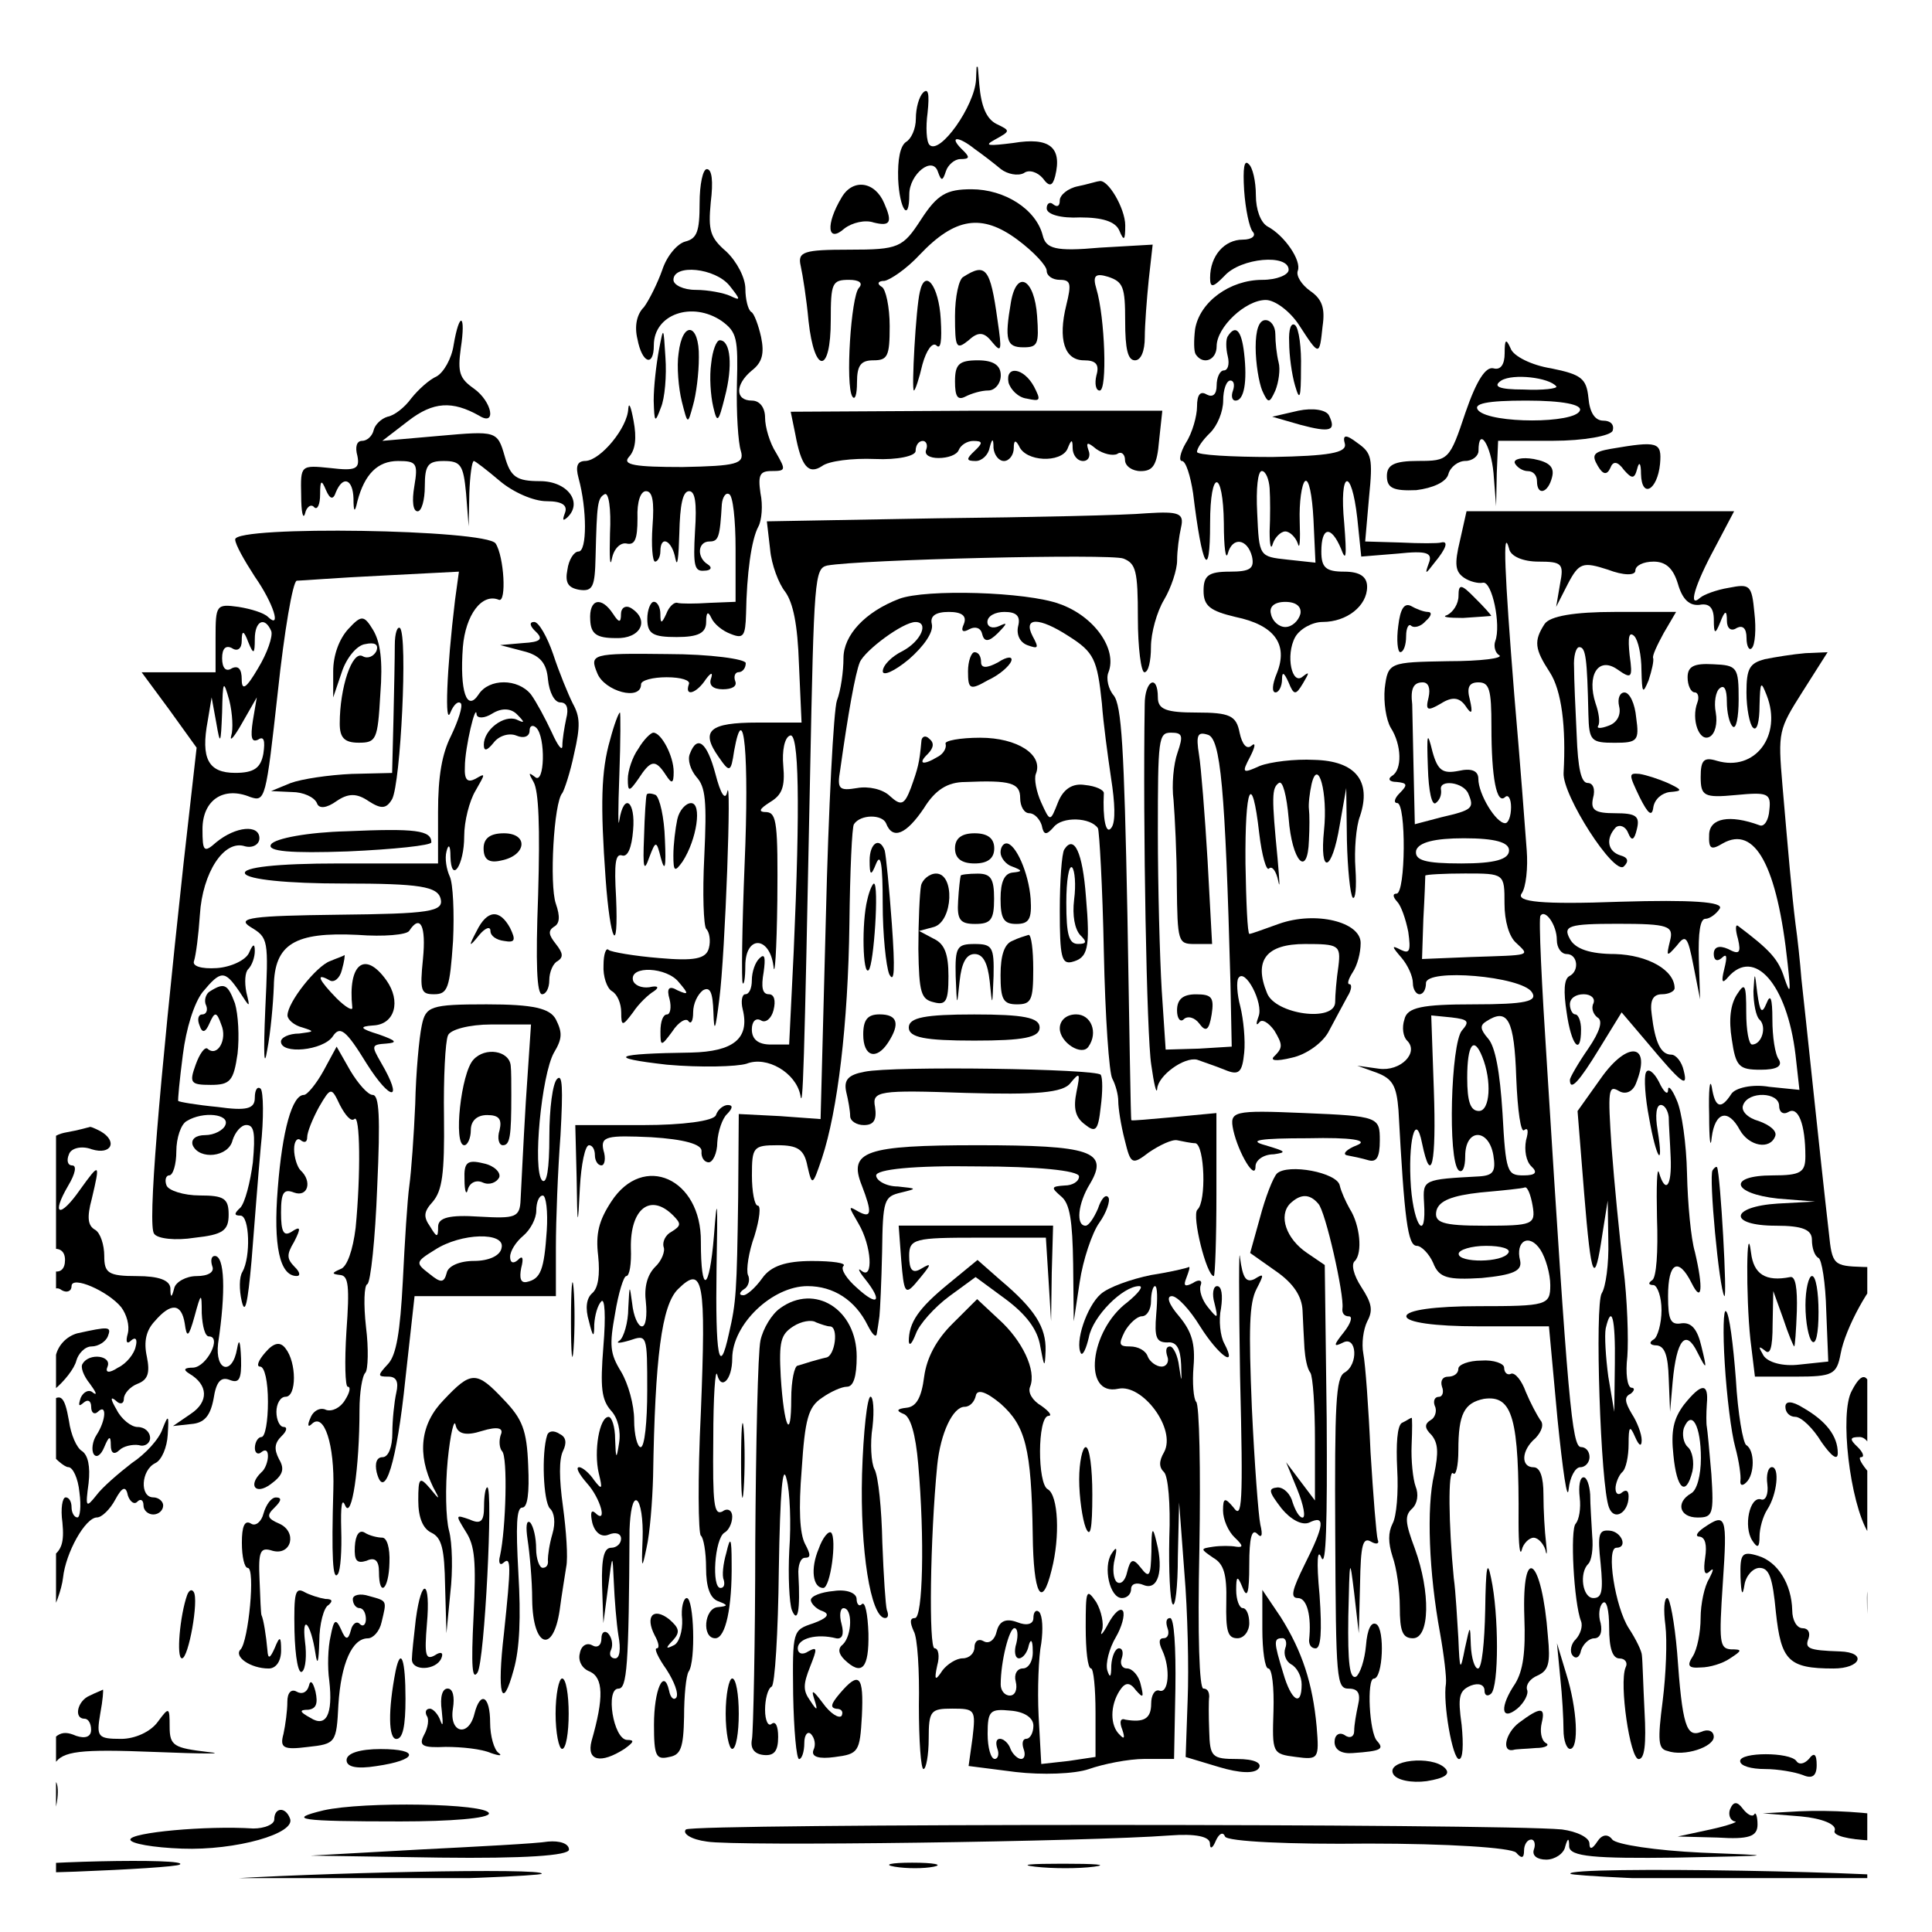 <svg width="26" height="26" viewBox="0 0 26 26" fill="none" xmlns="http://www.w3.org/2000/svg">
<g clip-path="url(#clip0_234_12228)">
<path d="M13.135 1.071C13.117 1.423 12.651 2.086 12.51 1.951C12.466 1.91 12.457 1.707 12.483 1.518C12.51 1.26 12.492 1.179 12.422 1.247C12.369 1.301 12.325 1.45 12.325 1.599C12.325 1.734 12.263 1.87 12.193 1.91C12.114 1.965 12.079 2.141 12.087 2.411C12.105 2.818 12.237 3.007 12.237 2.615C12.237 2.344 12.554 2.086 12.624 2.317C12.668 2.439 12.686 2.439 12.73 2.303C12.756 2.222 12.845 2.141 12.924 2.141C13.056 2.141 13.056 2.114 12.941 2.005C12.765 1.829 12.897 1.829 13.117 2.005C13.214 2.073 13.373 2.195 13.47 2.276C13.558 2.344 13.698 2.371 13.778 2.33C13.848 2.276 13.963 2.317 14.033 2.398C14.121 2.52 14.165 2.506 14.2 2.371C14.297 1.978 14.121 1.843 13.637 1.924C13.311 1.965 13.232 1.965 13.382 1.883C13.602 1.761 13.602 1.761 13.408 1.667C13.276 1.599 13.205 1.436 13.179 1.139C13.153 0.786 13.144 0.773 13.135 1.071Z" fill="black"/>
<path d="M16.743 2.561C16.761 2.818 16.813 3.062 16.857 3.116C16.91 3.171 16.849 3.225 16.725 3.225C16.479 3.225 16.285 3.441 16.285 3.739C16.285 3.875 16.32 3.875 16.479 3.712C16.699 3.468 17.342 3.414 17.342 3.631C17.342 3.699 17.183 3.766 16.989 3.766C16.549 3.766 16.144 4.064 16.083 4.43C16.065 4.579 16.065 4.728 16.091 4.768C16.188 4.917 16.373 4.85 16.373 4.66C16.373 4.403 16.761 4.037 17.034 4.037C17.157 4.037 17.359 4.186 17.483 4.376C17.756 4.796 17.756 4.796 17.799 4.389C17.835 4.146 17.791 4.024 17.632 3.915C17.518 3.834 17.439 3.712 17.465 3.644C17.518 3.509 17.289 3.171 17.06 3.049C16.963 2.995 16.901 2.818 16.901 2.629C16.901 2.439 16.857 2.25 16.805 2.209C16.743 2.141 16.725 2.263 16.743 2.561Z" fill="black"/>
<path d="M9.415 2.737C9.415 3.116 9.38 3.211 9.221 3.251C9.116 3.279 8.975 3.441 8.913 3.631C8.851 3.807 8.737 4.037 8.667 4.132C8.57 4.226 8.535 4.389 8.579 4.565C8.64 4.89 8.799 4.944 8.799 4.646C8.799 4.226 9.318 4.05 9.714 4.321C9.917 4.47 9.934 4.551 9.917 5.174C9.908 5.553 9.934 5.96 9.97 6.068C10.023 6.244 9.908 6.271 9.186 6.285C8.552 6.285 8.367 6.258 8.464 6.149C8.552 6.055 8.57 5.892 8.526 5.662C8.491 5.472 8.464 5.405 8.455 5.499C8.446 5.757 8.085 6.19 7.883 6.203C7.769 6.203 7.742 6.271 7.786 6.434C7.901 6.853 7.901 7.422 7.786 7.422C7.725 7.422 7.654 7.531 7.636 7.666C7.601 7.842 7.645 7.91 7.795 7.937C7.98 7.964 8.006 7.896 8.015 7.49C8.033 6.772 8.041 6.705 8.138 6.65C8.191 6.623 8.226 6.84 8.209 7.178C8.2 7.503 8.209 7.652 8.235 7.517C8.262 7.382 8.35 7.3 8.429 7.314C8.543 7.341 8.579 7.26 8.579 6.975C8.57 6.745 8.623 6.61 8.693 6.61C8.781 6.61 8.807 6.745 8.781 7.084C8.763 7.341 8.781 7.558 8.816 7.558C8.851 7.558 8.887 7.49 8.887 7.422C8.887 7.192 9.045 7.273 9.089 7.517C9.116 7.652 9.133 7.503 9.142 7.178C9.151 6.799 9.186 6.61 9.274 6.61C9.353 6.61 9.38 6.759 9.353 7.151C9.327 7.612 9.345 7.693 9.477 7.68C9.565 7.68 9.591 7.639 9.529 7.598C9.371 7.503 9.389 7.287 9.547 7.287C9.67 7.287 9.688 7.233 9.714 6.786C9.723 6.691 9.767 6.623 9.811 6.65C9.864 6.664 9.899 7.002 9.899 7.382V8.099L9.547 8.113C9.353 8.126 9.16 8.126 9.116 8.113C9.072 8.099 9.001 8.167 8.966 8.262C8.904 8.397 8.887 8.397 8.887 8.262C8.887 8.181 8.851 8.099 8.799 8.099C8.755 8.099 8.711 8.208 8.711 8.329C8.711 8.533 8.79 8.573 9.107 8.573C9.397 8.573 9.503 8.519 9.503 8.37C9.503 8.235 9.529 8.221 9.573 8.316C9.609 8.397 9.723 8.492 9.838 8.533C10.005 8.6 10.031 8.56 10.04 8.262C10.049 7.72 10.111 7.26 10.207 7.084C10.251 7.002 10.269 6.799 10.234 6.637C10.199 6.393 10.225 6.339 10.383 6.339C10.577 6.339 10.577 6.325 10.445 6.095C10.357 5.96 10.296 5.743 10.296 5.621C10.296 5.486 10.225 5.391 10.119 5.391C9.89 5.391 9.89 5.174 10.119 4.985C10.26 4.876 10.287 4.755 10.243 4.538C10.207 4.375 10.146 4.213 10.111 4.199C10.066 4.172 10.031 4.023 10.031 3.888C10.031 3.739 9.917 3.522 9.776 3.387C9.556 3.197 9.529 3.103 9.565 2.723C9.6 2.439 9.582 2.276 9.512 2.276C9.459 2.276 9.415 2.48 9.415 2.737ZM9.82 3.847C9.97 4.037 9.97 4.05 9.829 3.983C9.741 3.942 9.529 3.901 9.362 3.901C9.195 3.901 9.063 3.834 9.063 3.766C9.063 3.549 9.626 3.604 9.82 3.847Z" fill="black"/>
<path d="M11.327 2.656C11.107 3.022 11.134 3.279 11.363 3.076C11.468 2.995 11.644 2.954 11.759 2.995C11.979 3.049 12.014 2.995 11.9 2.737C11.776 2.439 11.477 2.399 11.327 2.656Z" fill="black"/>
<path d="M14.509 2.506C14.368 2.533 14.262 2.628 14.262 2.696C14.262 2.777 14.227 2.791 14.174 2.75C14.13 2.71 14.086 2.737 14.086 2.804C14.086 2.886 14.28 2.94 14.535 2.926C14.834 2.926 15.01 2.98 15.063 3.102C15.125 3.251 15.143 3.238 15.143 3.034C15.143 2.804 14.905 2.398 14.79 2.439C14.764 2.439 14.641 2.479 14.509 2.506Z" fill="black"/>
<path d="M12.395 2.954C12.149 3.333 12.096 3.36 11.427 3.36C10.819 3.36 10.731 3.387 10.775 3.576C10.802 3.698 10.854 4.023 10.881 4.321C10.96 5.039 11.18 5.039 11.18 4.308C11.18 3.807 11.198 3.766 11.427 3.766C11.559 3.766 11.62 3.807 11.559 3.874C11.453 3.983 11.374 5.188 11.471 5.337C11.506 5.391 11.533 5.31 11.533 5.147C11.533 4.917 11.585 4.849 11.753 4.849C11.946 4.849 11.973 4.795 11.973 4.389C11.973 4.132 11.92 3.888 11.867 3.861C11.797 3.82 11.814 3.78 11.902 3.78C11.982 3.766 12.202 3.617 12.378 3.427C12.853 2.926 13.214 2.872 13.69 3.224C13.91 3.387 14.086 3.576 14.086 3.644C14.086 3.712 14.165 3.766 14.262 3.766C14.412 3.766 14.42 3.82 14.35 4.105C14.236 4.565 14.323 4.849 14.588 4.849C14.746 4.849 14.799 4.903 14.755 5.052C14.729 5.161 14.746 5.256 14.799 5.256C14.905 5.256 14.869 4.267 14.755 3.888C14.702 3.712 14.737 3.671 14.913 3.725C15.116 3.793 15.142 3.861 15.142 4.321C15.142 4.7 15.178 4.849 15.274 4.849C15.354 4.849 15.406 4.727 15.406 4.538C15.406 4.375 15.433 4.023 15.459 3.766L15.512 3.292L14.799 3.333C14.2 3.387 14.077 3.346 14.033 3.17C13.945 2.818 13.522 2.547 13.073 2.547C12.739 2.547 12.615 2.615 12.395 2.954Z" fill="black"/>
<path d="M12.966 3.725C12.904 3.752 12.852 3.996 12.852 4.253C12.852 4.686 12.869 4.713 13.037 4.578C13.168 4.456 13.248 4.47 13.353 4.605C13.477 4.754 13.486 4.727 13.424 4.307C13.327 3.603 13.265 3.535 12.966 3.725Z" fill="black"/>
<path d="M12.379 3.928C12.326 4.144 12.264 5.255 12.299 5.255C12.317 5.255 12.37 5.092 12.414 4.903C12.467 4.713 12.546 4.605 12.599 4.646C12.66 4.713 12.678 4.591 12.66 4.293C12.634 3.847 12.449 3.603 12.379 3.928Z" fill="black"/>
<path d="M13.605 4.064C13.517 4.579 13.544 4.674 13.773 4.674C13.966 4.674 13.984 4.633 13.957 4.254C13.922 3.753 13.684 3.618 13.605 4.064Z" fill="black"/>
<path d="M6.104 4.647C6.078 4.823 5.972 5.012 5.875 5.066C5.779 5.107 5.629 5.242 5.532 5.364C5.444 5.486 5.303 5.594 5.215 5.608C5.127 5.635 5.048 5.716 5.03 5.784C5.013 5.865 4.942 5.933 4.872 5.933C4.801 5.933 4.775 6.014 4.81 6.136C4.845 6.312 4.784 6.339 4.449 6.299C4.044 6.258 4.044 6.258 4.053 6.664C4.053 6.894 4.079 7.003 4.106 6.908C4.123 6.827 4.185 6.773 4.229 6.827C4.273 6.867 4.308 6.786 4.308 6.651C4.308 6.461 4.326 6.448 4.387 6.596C4.44 6.718 4.484 6.732 4.52 6.624C4.616 6.393 4.748 6.448 4.757 6.705C4.757 6.894 4.775 6.908 4.81 6.745C4.907 6.38 5.083 6.204 5.356 6.204C5.603 6.204 5.629 6.231 5.576 6.542C5.541 6.745 5.558 6.881 5.62 6.881C5.673 6.881 5.717 6.732 5.717 6.542C5.717 6.258 5.761 6.204 5.972 6.204C6.201 6.204 6.236 6.258 6.272 6.637L6.307 7.084L6.316 6.637C6.324 6.407 6.351 6.204 6.377 6.204C6.395 6.204 6.553 6.326 6.729 6.475C6.906 6.624 7.179 6.745 7.355 6.745C7.566 6.745 7.645 6.8 7.601 6.908C7.566 7.003 7.575 7.016 7.636 6.962C7.848 6.759 7.636 6.475 7.267 6.475C6.95 6.475 6.87 6.42 6.791 6.136C6.694 5.798 6.677 5.798 5.919 5.865L5.145 5.933L5.497 5.662C5.831 5.405 6.087 5.391 6.448 5.594C6.685 5.743 6.624 5.405 6.377 5.229C6.184 5.093 6.157 5.012 6.201 4.687C6.272 4.227 6.184 4.173 6.104 4.647Z" fill="black"/>
<path d="M16.898 4.673C16.898 4.89 16.942 5.147 16.986 5.256C17.066 5.432 17.083 5.432 17.163 5.256C17.207 5.147 17.233 4.971 17.207 4.877C17.18 4.768 17.163 4.606 17.163 4.497C17.163 4.389 17.101 4.308 17.03 4.308C16.942 4.308 16.898 4.443 16.898 4.673Z" fill="black"/>
<path d="M17.349 4.605C17.349 4.781 17.384 5.039 17.428 5.188C17.49 5.404 17.508 5.364 17.508 4.958C17.516 4.687 17.481 4.416 17.428 4.375C17.375 4.335 17.34 4.429 17.349 4.605Z" fill="black"/>
<path d="M8.867 4.713C8.832 4.903 8.797 5.201 8.797 5.39C8.806 5.688 8.814 5.702 8.894 5.485C8.947 5.363 8.973 5.052 8.955 4.808C8.929 4.388 8.929 4.388 8.867 4.713Z" fill="black"/>
<path d="M9.132 4.755C9.105 4.931 9.132 5.229 9.176 5.405C9.255 5.716 9.255 5.716 9.325 5.459C9.369 5.31 9.405 5.026 9.405 4.809C9.413 4.348 9.184 4.308 9.132 4.755Z" fill="black"/>
<path d="M16.523 4.525C16.496 4.565 16.496 4.687 16.523 4.796C16.549 4.904 16.523 4.985 16.47 4.985C16.417 4.985 16.373 5.08 16.373 5.188C16.373 5.31 16.32 5.351 16.241 5.31C16.153 5.256 16.109 5.31 16.109 5.473C16.109 5.594 16.047 5.825 15.959 5.96C15.88 6.095 15.862 6.204 15.906 6.204C15.959 6.204 16.021 6.407 16.056 6.637C16.179 7.653 16.285 7.829 16.285 7.043C16.285 6.299 16.461 6.312 16.47 7.043C16.47 7.368 16.496 7.544 16.523 7.45C16.584 7.219 16.787 7.247 16.849 7.49C16.884 7.653 16.822 7.693 16.549 7.693C16.259 7.693 16.197 7.748 16.197 7.951C16.197 8.154 16.285 8.222 16.628 8.303C17.148 8.411 17.341 8.668 17.183 9.061C17.121 9.21 17.113 9.318 17.166 9.318C17.209 9.318 17.253 9.237 17.253 9.142C17.253 9.034 17.28 9.048 17.341 9.183C17.412 9.359 17.438 9.359 17.535 9.196C17.623 9.048 17.623 9.034 17.535 9.102C17.386 9.237 17.297 8.817 17.43 8.574C17.491 8.465 17.659 8.37 17.799 8.37C18.125 8.37 18.398 8.154 18.398 7.897C18.398 7.761 18.301 7.693 18.09 7.693C17.843 7.693 17.782 7.639 17.782 7.423C17.782 7.084 17.914 7.07 18.046 7.382C18.116 7.572 18.125 7.49 18.09 7.043C18.02 6.326 18.187 6.272 18.266 6.976L18.319 7.49L18.812 7.45C19.199 7.409 19.287 7.436 19.226 7.585C19.173 7.734 19.182 7.734 19.305 7.572C19.463 7.382 19.499 7.274 19.393 7.301C19.349 7.314 19.111 7.314 18.847 7.301L18.372 7.287L18.424 6.691C18.477 6.163 18.46 6.095 18.266 5.96C18.108 5.838 18.064 5.852 18.099 5.974C18.125 6.095 17.879 6.136 17.121 6.15C16.567 6.15 16.109 6.123 16.109 6.082C16.109 6.028 16.188 5.919 16.285 5.825C16.382 5.73 16.461 5.54 16.461 5.391C16.461 5.242 16.505 5.121 16.558 5.121C16.602 5.121 16.62 5.175 16.593 5.256C16.567 5.324 16.576 5.391 16.628 5.391C16.743 5.391 16.787 5.134 16.743 4.755C16.708 4.443 16.628 4.362 16.523 4.525ZM17.086 6.569C17.095 6.705 17.095 6.962 17.086 7.152C17.086 7.341 17.104 7.409 17.13 7.314C17.157 7.233 17.236 7.152 17.297 7.152C17.359 7.152 17.438 7.233 17.465 7.314C17.491 7.409 17.5 7.274 17.491 7.016C17.482 6.759 17.518 6.515 17.562 6.475C17.614 6.434 17.659 6.664 17.676 6.989L17.703 7.572L17.324 7.531C16.945 7.49 16.945 7.49 16.919 6.908C16.901 6.569 16.928 6.339 16.981 6.339C17.033 6.339 17.077 6.448 17.086 6.569ZM17.5 8.262C17.474 8.357 17.386 8.438 17.297 8.438C17.209 8.438 17.121 8.357 17.104 8.262C17.077 8.167 17.148 8.1 17.297 8.1C17.447 8.1 17.518 8.167 17.5 8.262Z" fill="black"/>
<path d="M9.571 4.89C9.545 5.066 9.563 5.324 9.598 5.473C9.651 5.703 9.668 5.689 9.756 5.337C9.862 4.931 9.835 4.579 9.686 4.579C9.642 4.579 9.589 4.714 9.571 4.89Z" fill="black"/>
<path d="M20.249 4.754C20.249 4.903 20.196 4.984 20.099 4.957C19.994 4.93 19.87 5.12 19.721 5.553C19.509 6.19 19.492 6.203 19.087 6.203C18.761 6.203 18.664 6.257 18.664 6.406C18.664 6.569 18.752 6.609 19.06 6.596C19.28 6.569 19.465 6.488 19.492 6.379C19.518 6.284 19.624 6.203 19.721 6.203C19.817 6.203 19.897 6.135 19.897 6.068C19.897 5.729 20.064 5.986 20.099 6.366L20.134 6.812L20.143 6.366L20.161 5.932H20.9C21.314 5.932 21.675 5.865 21.702 5.797C21.728 5.716 21.675 5.661 21.578 5.661C21.464 5.661 21.393 5.553 21.376 5.35C21.349 5.093 21.279 5.039 20.874 4.957C20.619 4.917 20.363 4.795 20.328 4.686C20.267 4.551 20.249 4.565 20.249 4.754ZM20.945 5.201C20.962 5.228 20.768 5.255 20.504 5.242C20.17 5.242 20.082 5.201 20.205 5.12C20.363 5.025 20.848 5.079 20.945 5.201ZM21.261 5.526C21.191 5.702 20.073 5.702 19.897 5.526C19.809 5.431 20.011 5.391 20.539 5.391C21.032 5.391 21.297 5.445 21.261 5.526Z" fill="black"/>
<path d="M12.852 5.134C12.852 5.337 12.887 5.391 12.992 5.337C13.072 5.296 13.204 5.255 13.301 5.255C13.389 5.255 13.468 5.161 13.468 5.052C13.468 4.917 13.371 4.849 13.16 4.849C12.904 4.849 12.852 4.903 12.852 5.134Z" fill="black"/>
<path d="M13.572 5.147C13.598 5.242 13.704 5.351 13.818 5.364C14.003 5.405 14.012 5.391 13.915 5.202C13.774 4.944 13.528 4.917 13.572 5.147Z" fill="black"/>
<path d="M17.473 5.527L17.121 5.608L17.5 5.717C17.905 5.825 17.984 5.798 17.887 5.595C17.852 5.514 17.667 5.486 17.473 5.527Z" fill="black"/>
<path d="M10.702 5.839C10.781 6.272 10.878 6.394 11.063 6.272C11.151 6.204 11.468 6.164 11.776 6.177C12.076 6.191 12.322 6.137 12.322 6.069C12.322 5.988 12.366 5.934 12.419 5.934C12.463 5.934 12.49 5.988 12.463 6.055C12.437 6.123 12.516 6.164 12.63 6.164C12.754 6.164 12.877 6.123 12.903 6.055C12.93 5.988 13.018 5.934 13.097 5.934C13.229 5.934 13.229 5.961 13.115 6.069C13 6.177 13 6.204 13.132 6.204C13.212 6.204 13.3 6.123 13.317 6.028C13.352 5.893 13.37 5.893 13.37 6.028C13.379 6.123 13.441 6.204 13.511 6.204C13.581 6.204 13.643 6.123 13.643 6.028C13.643 5.92 13.669 5.92 13.713 6.001C13.802 6.218 14.277 6.232 14.365 6.042C14.418 5.907 14.435 5.907 14.435 6.028C14.435 6.123 14.497 6.204 14.576 6.204C14.647 6.204 14.682 6.137 14.647 6.055C14.611 5.947 14.638 5.947 14.752 6.042C14.849 6.11 14.973 6.137 15.034 6.11C15.087 6.069 15.14 6.11 15.14 6.191C15.14 6.272 15.237 6.34 15.351 6.34C15.518 6.34 15.571 6.259 15.598 5.934L15.642 5.527H13.141L10.641 5.541L10.702 5.839Z" fill="black"/>
<path d="M21.679 6.04C21.442 6.081 21.415 6.122 21.503 6.271C21.574 6.393 21.627 6.393 21.671 6.298C21.706 6.203 21.767 6.203 21.855 6.325C21.961 6.447 21.996 6.447 22.032 6.311C22.058 6.203 22.084 6.23 22.084 6.379C22.093 6.718 22.305 6.596 22.34 6.244C22.366 5.946 22.313 5.932 21.679 6.04Z" fill="black"/>
<path d="M20.385 6.231C20.411 6.286 20.49 6.34 20.561 6.34C20.631 6.34 20.684 6.394 20.684 6.475C20.684 6.678 20.834 6.638 20.887 6.421C20.922 6.286 20.851 6.218 20.64 6.177C20.482 6.15 20.367 6.177 20.385 6.231Z" fill="black"/>
<path d="M12.618 6.975L10.32 7.016L10.364 7.395C10.382 7.598 10.479 7.855 10.567 7.964C10.673 8.113 10.734 8.397 10.752 8.939L10.787 9.724H10.197C9.546 9.724 9.422 9.832 9.669 10.184C9.819 10.401 9.836 10.401 9.88 10.103C10.012 9.372 10.083 10.171 10.021 11.62C9.986 12.473 9.977 13.204 9.995 13.231C10.012 13.258 10.03 13.164 10.03 13.001C10.03 12.581 10.356 12.595 10.409 13.001C10.426 13.177 10.453 12.784 10.461 12.121C10.47 11.092 10.453 10.943 10.32 10.929C10.197 10.929 10.215 10.889 10.364 10.794C10.523 10.699 10.567 10.591 10.541 10.306C10.523 10.103 10.558 9.927 10.629 9.9C10.752 9.832 10.77 10.821 10.681 12.811L10.62 14.057H10.373C10.206 14.057 10.118 13.989 10.118 13.854C10.118 13.746 10.171 13.692 10.241 13.732C10.303 13.773 10.382 13.705 10.409 13.597C10.444 13.461 10.417 13.38 10.347 13.38C10.259 13.38 10.241 13.285 10.277 13.082C10.303 12.893 10.294 12.825 10.224 12.893C10.162 12.947 10.118 13.082 10.118 13.191C10.118 13.299 10.083 13.38 10.03 13.38C9.986 13.38 9.968 13.475 9.995 13.583C10.092 13.976 9.871 14.152 9.299 14.165C8.269 14.179 8.137 14.233 8.973 14.328C9.431 14.369 9.915 14.355 10.047 14.315C10.32 14.206 10.708 14.436 10.77 14.734C10.805 14.964 10.822 14.45 10.902 10.415C10.954 7.788 10.963 7.652 11.13 7.611C11.571 7.53 14.952 7.449 15.119 7.517C15.286 7.584 15.313 7.679 15.313 8.316C15.313 8.722 15.357 9.047 15.401 9.047C15.454 9.047 15.489 8.898 15.489 8.708C15.489 8.519 15.568 8.234 15.665 8.072C15.762 7.909 15.841 7.666 15.841 7.544C15.841 7.408 15.867 7.219 15.894 7.097C15.938 6.907 15.867 6.88 15.436 6.907C15.145 6.934 13.886 6.961 12.618 6.975Z" fill="black"/>
<path d="M19.648 7.273C19.569 7.598 19.586 7.693 19.701 7.774C19.78 7.828 19.895 7.855 19.956 7.842C20.079 7.815 20.203 8.411 20.123 8.627C20.097 8.695 20.123 8.79 20.176 8.817C20.238 8.858 19.93 8.898 19.489 8.898C18.697 8.912 18.679 8.912 18.635 9.264C18.618 9.453 18.653 9.684 18.715 9.792C18.864 10.022 18.873 10.361 18.732 10.442C18.671 10.482 18.697 10.523 18.794 10.523C18.944 10.537 18.944 10.564 18.838 10.672C18.767 10.74 18.75 10.807 18.803 10.807C18.926 10.807 18.917 12.026 18.794 12.026C18.741 12.026 18.741 12.067 18.803 12.135C18.855 12.189 18.917 12.365 18.952 12.541C18.988 12.798 18.97 12.839 18.855 12.784C18.724 12.717 18.724 12.73 18.864 12.893C18.944 12.988 19.014 13.137 19.014 13.231C19.014 13.313 19.058 13.38 19.102 13.38C19.155 13.38 19.19 13.313 19.19 13.231C19.19 13.028 20.476 13.137 20.616 13.353C20.696 13.475 20.537 13.516 19.833 13.516C19.137 13.516 18.935 13.556 18.9 13.719C18.864 13.827 18.882 13.949 18.935 14.003C19.102 14.166 18.847 14.423 18.556 14.382L18.266 14.342L18.53 14.437C18.741 14.518 18.794 14.613 18.82 14.938C18.9 16.414 18.944 16.766 19.067 16.766C19.128 16.766 19.234 16.874 19.287 16.996C19.366 17.199 19.481 17.226 19.939 17.199C20.361 17.158 20.484 17.104 20.458 16.969C20.387 16.698 20.581 16.59 20.731 16.82C20.801 16.928 20.863 17.145 20.863 17.294C20.863 17.565 20.819 17.578 19.895 17.578C19.305 17.578 18.926 17.632 18.926 17.714C18.926 17.795 19.305 17.849 19.886 17.849H20.845L20.96 19.095C21.03 19.785 21.092 20.219 21.11 20.043C21.127 19.88 21.198 19.745 21.268 19.745C21.338 19.745 21.391 19.677 21.391 19.609C21.391 19.528 21.338 19.474 21.277 19.474C21.154 19.474 21.101 18.865 20.819 14.342C20.748 13.258 20.704 12.351 20.731 12.324C20.793 12.229 20.951 12.446 20.951 12.649C20.951 12.758 21.013 12.839 21.083 12.839C21.233 12.839 21.259 13.069 21.118 13.137C21.048 13.177 21.039 13.34 21.083 13.624C21.145 14.071 21.277 14.22 21.277 13.854C21.277 13.746 21.242 13.651 21.198 13.651C21.162 13.651 21.127 13.584 21.127 13.516C21.127 13.434 21.206 13.38 21.312 13.38C21.409 13.38 21.471 13.434 21.444 13.502C21.409 13.57 21.444 13.651 21.497 13.692C21.576 13.732 21.532 13.881 21.374 14.112C21.233 14.315 21.127 14.504 21.127 14.531C21.127 14.694 21.25 14.559 21.523 14.112L21.823 13.624L22.157 14.017C22.633 14.586 22.721 14.653 22.659 14.409C22.633 14.288 22.553 14.193 22.492 14.193C22.351 14.193 22.272 14.03 22.228 13.651C22.201 13.462 22.245 13.38 22.369 13.38C22.457 13.38 22.536 13.34 22.536 13.299C22.536 13.055 22.175 12.852 21.735 12.839C21.4 12.839 21.198 12.771 21.127 12.636C21.03 12.46 21.11 12.432 21.77 12.432C22.457 12.432 22.527 12.46 22.474 12.663C22.421 12.879 22.43 12.879 22.562 12.73C22.686 12.568 22.712 12.595 22.791 13.001L22.879 13.448L22.862 12.906C22.853 12.554 22.879 12.365 22.95 12.365C23.011 12.365 23.099 12.297 23.143 12.229C23.205 12.135 22.756 12.107 21.805 12.135C20.731 12.175 20.405 12.135 20.476 12.026C20.537 11.945 20.564 11.674 20.546 11.444C20.528 11.2 20.458 10.266 20.379 9.359C20.247 7.707 20.22 7.07 20.308 7.381C20.326 7.49 20.502 7.558 20.704 7.558C21.021 7.558 21.048 7.585 20.995 7.855L20.942 8.167L21.101 7.855C21.25 7.571 21.303 7.558 21.638 7.666C21.849 7.747 22.008 7.747 22.008 7.679C22.008 7.612 22.113 7.558 22.254 7.558C22.421 7.558 22.518 7.652 22.58 7.855C22.642 8.072 22.738 8.153 22.87 8.14C23.003 8.113 23.064 8.18 23.064 8.343C23.064 8.533 23.082 8.546 23.152 8.37C23.214 8.208 23.24 8.208 23.24 8.356C23.24 8.451 23.293 8.505 23.372 8.451C23.451 8.411 23.504 8.451 23.504 8.587C23.504 8.695 23.54 8.763 23.575 8.722C23.619 8.681 23.636 8.465 23.61 8.248C23.575 7.869 23.548 7.855 23.267 7.91C23.099 7.937 22.923 8.004 22.879 8.045C22.712 8.194 22.809 7.869 23.073 7.381L23.337 6.88H21.541H19.736L19.648 7.273ZM19.225 9.386C19.181 9.562 19.208 9.575 19.393 9.467C19.542 9.372 19.639 9.386 19.718 9.494C19.806 9.629 19.824 9.602 19.78 9.413C19.736 9.25 19.771 9.183 19.895 9.183C20.044 9.183 20.071 9.277 20.071 9.778C20.071 10.469 20.141 10.835 20.256 10.726C20.299 10.686 20.335 10.753 20.335 10.862C20.335 10.983 20.299 11.078 20.256 11.078C20.132 11.078 19.895 10.686 19.895 10.482C19.895 10.374 19.806 10.334 19.63 10.374C19.419 10.415 19.349 10.374 19.278 10.117C19.208 9.833 19.199 9.86 19.216 10.334C19.225 10.645 19.269 10.848 19.322 10.807C19.375 10.767 19.401 10.699 19.393 10.632C19.357 10.482 19.701 10.523 19.762 10.686C19.842 10.875 19.815 10.902 19.401 10.997L19.04 11.092L19.023 10.334C19.014 9.914 19.005 9.521 19.005 9.48C18.979 9.264 19.023 9.183 19.146 9.183C19.225 9.183 19.252 9.264 19.225 9.386ZM20.308 11.444C20.308 11.566 20.115 11.62 19.666 11.62C19.181 11.62 19.032 11.579 19.058 11.444C19.093 11.336 19.305 11.281 19.701 11.281C20.123 11.281 20.308 11.336 20.308 11.444ZM20.247 12.162C20.247 12.392 20.308 12.608 20.405 12.69C20.59 12.866 20.616 12.852 19.798 12.879L19.137 12.906L19.155 12.365C19.172 12.067 19.181 11.81 19.181 11.783C19.19 11.769 19.428 11.755 19.718 11.755C20.247 11.755 20.247 11.755 20.247 12.162ZM19.674 13.868C19.525 14.044 19.481 15.615 19.63 15.75C19.683 15.791 19.718 15.71 19.718 15.56C19.718 15.181 20.035 15.181 20.097 15.547C20.132 15.764 20.097 15.818 19.912 15.831C19.155 15.872 19.146 15.872 19.164 16.183C19.199 16.712 19.032 16.522 18.988 15.98C18.944 15.371 19.049 14.938 19.137 15.384C19.261 15.98 19.331 15.655 19.296 14.667L19.261 13.665L19.534 13.692C19.762 13.719 19.78 13.746 19.674 13.868ZM20.405 14.504C20.423 14.951 20.467 15.249 20.511 15.209C20.564 15.168 20.572 15.222 20.537 15.344C20.511 15.479 20.537 15.628 20.608 15.696C20.696 15.777 20.669 15.818 20.502 15.818C20.282 15.818 20.264 15.777 20.22 14.978C20.185 14.423 20.123 14.085 20.026 13.976C19.921 13.854 19.912 13.8 20 13.746C20.291 13.556 20.379 13.719 20.405 14.504ZM19.947 14.22C20.079 14.545 20.053 14.951 19.903 14.951C19.789 14.951 19.745 14.829 19.745 14.504C19.745 14.057 19.833 13.936 19.947 14.22ZM20.625 16.224C20.669 16.481 20.625 16.495 19.974 16.495C19.41 16.495 19.296 16.454 19.331 16.292C19.366 16.156 19.551 16.089 19.921 16.048C20.22 16.021 20.493 15.994 20.52 15.98C20.555 15.967 20.599 16.075 20.625 16.224ZM20.299 16.86C20.22 16.996 19.63 16.996 19.63 16.874C19.63 16.82 19.798 16.766 20 16.766C20.203 16.766 20.335 16.806 20.299 16.86Z" fill="black"/>
<path d="M3.165 7.259C3.165 7.327 3.289 7.544 3.429 7.76C3.685 8.126 3.79 8.478 3.606 8.302C3.553 8.248 3.377 8.194 3.209 8.167C2.91 8.126 2.901 8.14 2.901 8.586V9.047H2.408H1.906L2.276 9.548L2.646 10.062L2.47 11.62C2.135 14.707 1.985 16.495 2.074 16.603C2.118 16.671 2.364 16.698 2.619 16.657C2.998 16.616 3.077 16.562 3.077 16.346C3.077 16.129 3.016 16.088 2.69 16.088C2.47 16.088 2.267 16.021 2.241 15.953C2.214 15.885 2.232 15.818 2.276 15.818C2.329 15.818 2.373 15.669 2.373 15.493C2.373 15.316 2.435 15.127 2.514 15.086C2.734 14.951 3.095 14.992 3.033 15.14C3.007 15.208 2.884 15.276 2.76 15.276C2.637 15.276 2.567 15.33 2.593 15.411C2.681 15.614 3.077 15.574 3.13 15.344C3.165 15.235 3.245 15.14 3.315 15.14C3.421 15.14 3.438 15.249 3.403 15.642C3.368 15.912 3.297 16.183 3.236 16.251C3.148 16.332 3.148 16.359 3.236 16.359C3.359 16.359 3.377 16.914 3.262 17.117C3.218 17.185 3.218 17.361 3.253 17.51C3.297 17.7 3.333 17.551 3.385 16.969C3.421 16.522 3.473 15.831 3.509 15.438C3.553 15.046 3.544 14.694 3.509 14.653C3.465 14.612 3.429 14.666 3.429 14.775C3.429 14.924 3.315 14.951 2.928 14.897C2.646 14.87 2.408 14.829 2.399 14.816C2.39 14.816 2.417 14.531 2.461 14.193C2.505 13.841 2.611 13.502 2.725 13.353C2.972 13.055 3.024 13.055 3.218 13.339C3.368 13.57 3.368 13.57 3.315 13.353C3.289 13.218 3.297 13.082 3.341 13.042C3.394 12.987 3.429 12.879 3.429 12.798C3.429 12.69 3.403 12.703 3.35 12.825C3.306 12.92 3.112 13.014 2.919 13.028C2.707 13.042 2.584 13.001 2.611 12.933C2.637 12.852 2.672 12.581 2.69 12.31C2.725 11.742 3.016 11.295 3.297 11.389C3.403 11.417 3.491 11.362 3.491 11.281C3.491 11.092 3.174 11.119 2.91 11.335C2.743 11.484 2.725 11.457 2.725 11.159C2.725 10.767 3.007 10.577 3.368 10.726C3.57 10.794 3.579 10.753 3.738 9.318C3.826 8.492 3.94 7.828 3.993 7.815C4.046 7.815 4.556 7.774 5.129 7.747L6.176 7.693L6.124 8.072C6.009 9.02 5.983 9.792 6.062 9.588C6.106 9.48 6.168 9.426 6.203 9.467C6.229 9.507 6.168 9.697 6.071 9.9C5.948 10.144 5.895 10.442 5.895 10.929V11.62H4.565C3.711 11.62 3.262 11.674 3.297 11.755C3.333 11.836 3.87 11.89 4.618 11.89C5.657 11.89 5.886 11.931 5.93 12.094C5.974 12.27 5.78 12.297 4.548 12.31C3.403 12.324 3.174 12.351 3.368 12.473C3.614 12.622 3.614 12.635 3.57 13.583C3.544 14.193 3.553 14.396 3.597 14.125C3.641 13.895 3.676 13.515 3.685 13.272C3.694 12.703 3.967 12.54 4.812 12.581C5.164 12.608 5.472 12.581 5.507 12.527C5.657 12.297 5.736 12.459 5.692 12.906C5.648 13.339 5.666 13.38 5.842 13.38C6.027 13.38 6.053 13.299 6.097 12.662C6.115 12.283 6.097 11.89 6.053 11.796C6.009 11.701 5.983 11.552 6.009 11.457C6.036 11.349 6.062 11.376 6.062 11.525C6.071 11.904 6.247 11.647 6.247 11.254C6.247 11.051 6.317 10.78 6.397 10.645C6.537 10.401 6.537 10.401 6.397 10.482C6.291 10.536 6.247 10.496 6.256 10.32C6.256 10.062 6.405 9.44 6.414 9.616C6.423 9.67 6.52 9.67 6.626 9.602C6.758 9.521 6.881 9.534 6.96 9.616C7.066 9.724 7.066 9.737 6.951 9.683C6.784 9.616 6.511 9.819 6.511 10.022C6.511 10.117 6.555 10.103 6.643 9.995C6.714 9.9 6.854 9.859 6.951 9.9C7.048 9.941 7.127 9.913 7.127 9.832C7.127 9.765 7.171 9.751 7.215 9.792C7.347 9.913 7.33 10.577 7.198 10.455C7.11 10.387 7.11 10.401 7.18 10.523C7.251 10.645 7.268 11.132 7.242 12.04C7.207 12.974 7.224 13.38 7.295 13.38C7.347 13.38 7.392 13.299 7.392 13.191C7.392 13.082 7.444 12.96 7.506 12.933C7.585 12.879 7.576 12.825 7.48 12.703C7.383 12.581 7.374 12.527 7.453 12.473C7.532 12.432 7.541 12.337 7.48 12.161C7.392 11.904 7.453 10.794 7.568 10.672C7.594 10.631 7.673 10.401 7.726 10.144C7.814 9.765 7.805 9.643 7.708 9.467C7.647 9.345 7.524 9.047 7.444 8.803C7.365 8.573 7.251 8.37 7.189 8.37C7.119 8.37 7.127 8.424 7.215 8.505C7.312 8.6 7.277 8.641 7.039 8.654L6.731 8.681L7.039 8.762C7.268 8.817 7.356 8.925 7.374 9.142C7.392 9.318 7.462 9.453 7.541 9.453C7.629 9.453 7.656 9.534 7.62 9.67C7.594 9.792 7.568 9.954 7.568 10.035C7.568 10.117 7.506 10.035 7.427 9.859C7.339 9.67 7.215 9.44 7.145 9.345C6.969 9.128 6.581 9.128 6.441 9.345C6.282 9.588 6.185 9.304 6.229 8.708C6.265 8.275 6.485 7.977 6.714 8.072C6.819 8.112 6.784 7.49 6.67 7.314C6.546 7.124 3.165 7.07 3.165 7.259ZM3.65 8.492C3.676 8.559 3.597 8.79 3.473 8.993C3.315 9.263 3.253 9.304 3.253 9.142C3.253 9.006 3.209 8.952 3.121 8.993C3.042 9.047 2.989 8.993 2.989 8.857C2.989 8.722 3.042 8.681 3.121 8.722C3.201 8.776 3.253 8.722 3.253 8.627C3.253 8.478 3.28 8.478 3.341 8.641C3.412 8.817 3.429 8.803 3.429 8.6C3.429 8.356 3.562 8.289 3.65 8.492ZM3.112 9.9C3.086 9.995 3.156 9.913 3.262 9.724L3.456 9.385L3.403 9.697C3.368 9.927 3.385 9.995 3.473 9.954C3.553 9.9 3.57 9.968 3.544 10.144C3.509 10.333 3.421 10.401 3.165 10.401C2.804 10.401 2.699 10.211 2.796 9.697L2.848 9.385L2.91 9.724C2.963 10.035 2.972 10.022 2.989 9.588C2.998 9.155 3.007 9.142 3.086 9.426C3.13 9.602 3.139 9.819 3.112 9.9Z" fill="black"/>
<path d="M19.628 8.018C19.628 8.127 19.557 8.235 19.478 8.276C19.39 8.303 19.487 8.316 19.689 8.316C19.901 8.303 20.068 8.289 20.068 8.289C20.068 8.276 19.971 8.167 19.848 8.046C19.663 7.856 19.628 7.856 19.628 8.018Z" fill="black"/>
<path d="M12.1 8.059C11.642 8.235 11.351 8.547 11.351 8.858C11.351 9.034 11.316 9.291 11.263 9.427C11.219 9.549 11.149 10.876 11.114 12.352L11.043 15.06L10.497 15.02L9.942 14.992L9.934 16.116C9.916 17.389 9.907 17.525 9.81 17.945C9.678 18.554 9.626 18.242 9.643 17.064C9.661 16.143 9.652 16.049 9.608 16.631C9.546 17.389 9.432 17.43 9.432 16.712C9.441 15.859 8.657 15.507 8.226 16.171C8.058 16.428 8.014 16.604 8.05 16.902C8.076 17.159 8.05 17.335 7.97 17.403C7.891 17.471 7.873 17.606 7.926 17.782C7.979 17.999 7.997 18.012 7.997 17.823C8.005 17.701 8.041 17.565 8.094 17.511C8.138 17.471 8.155 17.701 8.12 18.12C8.076 18.676 8.094 18.838 8.226 18.987C8.314 19.082 8.358 19.258 8.331 19.421C8.296 19.651 8.287 19.637 8.278 19.366C8.278 19.204 8.234 19.068 8.19 19.068C8.067 19.068 7.988 19.529 8.058 19.827C8.111 20.043 8.102 20.057 7.997 19.922C7.935 19.827 7.838 19.745 7.794 19.745C7.741 19.745 7.794 19.84 7.9 19.962C8.085 20.165 8.182 20.531 8.005 20.355C7.953 20.314 7.944 20.368 7.97 20.49C8.005 20.626 8.094 20.693 8.19 20.653C8.287 20.612 8.358 20.639 8.358 20.707C8.358 20.775 8.296 20.829 8.226 20.829C8.129 20.829 8.094 20.964 8.102 21.33L8.12 21.844L8.182 21.37C8.243 20.896 8.243 20.896 8.261 21.303C8.27 21.519 8.296 21.844 8.322 22.007C8.358 22.197 8.34 22.318 8.278 22.318C8.217 22.318 8.19 22.264 8.226 22.197C8.252 22.129 8.234 22.034 8.182 21.98C8.138 21.939 8.094 21.966 8.094 22.047C8.094 22.142 8.041 22.183 7.97 22.142C7.9 22.102 7.821 22.142 7.803 22.251C7.777 22.345 7.829 22.454 7.935 22.494C8.12 22.576 8.129 22.846 7.961 23.429C7.891 23.7 8.085 23.74 8.402 23.537C8.534 23.442 8.543 23.415 8.437 23.415C8.252 23.402 8.146 22.725 8.322 22.725C8.437 22.725 8.463 22.44 8.472 20.585C8.481 20.341 8.516 20.165 8.569 20.192C8.622 20.219 8.657 20.45 8.648 20.707C8.631 21.127 8.639 21.127 8.701 20.829C8.745 20.639 8.78 20.206 8.789 19.867C8.815 18.27 8.904 17.565 9.124 17.349C9.467 17.01 9.502 17.24 9.432 19.001C9.388 19.894 9.397 20.639 9.432 20.666C9.467 20.693 9.502 20.883 9.502 21.1C9.502 21.357 9.555 21.506 9.661 21.547C9.802 21.601 9.802 21.614 9.661 21.628C9.476 21.641 9.441 22.047 9.626 22.047C9.766 22.047 9.854 21.628 9.846 21.032C9.846 20.693 9.828 20.666 9.775 20.896C9.731 21.046 9.714 21.208 9.74 21.262C9.758 21.33 9.74 21.37 9.696 21.37C9.573 21.37 9.617 20.707 9.749 20.626C9.802 20.599 9.854 20.504 9.854 20.409C9.854 20.328 9.793 20.287 9.722 20.341C9.608 20.395 9.59 20.247 9.599 19.366C9.599 18.798 9.626 18.405 9.652 18.5C9.705 18.716 9.854 18.567 9.854 18.283C9.854 17.823 10.392 17.308 10.867 17.308C11.219 17.308 11.51 17.498 11.677 17.836C11.739 17.958 11.791 18.012 11.8 17.945C11.809 17.89 11.827 17.782 11.835 17.714C11.844 17.633 11.862 17.254 11.871 16.848C11.88 16.143 11.897 16.103 12.126 16.049C12.346 15.995 12.346 15.995 12.082 15.967C11.924 15.967 11.791 15.886 11.791 15.819C11.791 15.737 12.293 15.683 13.156 15.697C13.94 15.697 14.521 15.751 14.521 15.832C14.521 15.9 14.433 15.954 14.327 15.954C14.142 15.967 14.142 15.981 14.283 16.103C14.398 16.198 14.433 16.428 14.442 17.01L14.45 17.782L14.53 17.254C14.574 16.956 14.697 16.59 14.794 16.455C14.891 16.32 14.944 16.157 14.917 16.116C14.882 16.062 14.82 16.13 14.776 16.265C14.723 16.387 14.653 16.495 14.609 16.495C14.477 16.495 14.503 16.198 14.671 15.927C14.926 15.493 14.679 15.412 13.156 15.412C11.642 15.412 11.413 15.493 11.598 15.954C11.739 16.32 11.73 16.401 11.554 16.306C11.413 16.225 11.413 16.225 11.554 16.468C11.73 16.766 11.756 17.227 11.598 17.105C11.536 17.051 11.554 17.105 11.642 17.213C11.88 17.511 11.818 17.592 11.536 17.335C11.395 17.213 11.307 17.078 11.351 17.037C11.395 16.997 11.201 16.97 10.929 16.97C10.576 16.97 10.374 17.037 10.259 17.2C10.163 17.335 10.039 17.443 9.995 17.43C9.942 17.43 9.951 17.389 10.013 17.349C10.066 17.322 10.101 17.227 10.066 17.159C10.039 17.091 10.075 16.848 10.154 16.631C10.224 16.401 10.242 16.225 10.198 16.225C10.154 16.225 10.119 16.035 10.119 15.819C10.119 15.439 10.136 15.412 10.462 15.412C10.735 15.412 10.823 15.466 10.867 15.697C10.929 15.967 10.937 15.954 11.061 15.588C11.272 14.952 11.413 13.787 11.431 12.433C11.439 11.729 11.466 11.12 11.492 11.092C11.58 10.957 11.871 10.957 11.924 11.079C12.012 11.309 12.197 11.228 12.434 10.876C12.584 10.632 12.751 10.524 12.989 10.524C13.605 10.497 13.729 10.537 13.729 10.74C13.729 10.849 13.781 10.944 13.852 10.944C13.922 10.944 13.993 11.025 14.019 11.106C14.045 11.242 14.081 11.242 14.178 11.133C14.292 10.984 14.679 10.998 14.776 11.147C14.794 11.187 14.838 11.932 14.855 12.812C14.873 13.679 14.926 14.451 14.97 14.518C15.014 14.6 15.049 14.735 15.049 14.816C15.049 14.911 15.084 15.141 15.137 15.345C15.216 15.669 15.234 15.683 15.463 15.507C15.604 15.412 15.771 15.331 15.842 15.345C15.912 15.358 16.026 15.385 16.088 15.385C16.211 15.412 16.238 16.171 16.114 16.279C16.035 16.36 16.238 17.173 16.335 17.173C16.352 17.173 16.37 16.672 16.37 16.076V14.979L15.797 15.033C15.481 15.06 15.225 15.087 15.225 15.074C15.216 15.074 15.199 13.828 15.172 12.298C15.128 10.05 15.093 9.495 14.988 9.359C14.917 9.278 14.882 9.129 14.917 9.048C15.04 8.736 14.723 8.289 14.257 8.127C13.816 7.964 12.461 7.924 12.1 8.059ZM12.971 8.398C12.927 8.493 12.954 8.52 13.05 8.465C13.13 8.425 13.2 8.452 13.218 8.533C13.244 8.642 13.306 8.642 13.429 8.52C13.561 8.384 13.561 8.371 13.447 8.425C13.359 8.465 13.288 8.438 13.288 8.371C13.288 8.289 13.394 8.235 13.517 8.235C13.676 8.235 13.737 8.289 13.702 8.425C13.676 8.533 13.72 8.642 13.825 8.682C13.975 8.736 13.984 8.723 13.896 8.56C13.764 8.303 13.984 8.303 14.38 8.56C14.723 8.777 14.767 8.872 14.829 9.468C14.847 9.725 14.908 10.172 14.952 10.47C15.005 10.808 15.014 11.052 14.961 11.133C14.882 11.255 14.838 11.011 14.855 10.673C14.855 10.632 14.75 10.578 14.6 10.564C14.433 10.537 14.31 10.619 14.239 10.795C14.133 11.065 14.133 11.065 14.01 10.795C13.949 10.659 13.913 10.483 13.94 10.415C14.045 10.158 13.693 9.928 13.191 9.928C12.918 9.928 12.707 9.969 12.725 10.009C12.742 10.063 12.698 10.145 12.619 10.185C12.417 10.307 12.346 10.28 12.487 10.145C12.566 10.063 12.575 9.996 12.505 9.941C12.452 9.887 12.399 9.914 12.399 9.982C12.373 10.267 12.355 10.334 12.258 10.605C12.17 10.835 12.126 10.849 11.976 10.713C11.88 10.619 11.686 10.578 11.536 10.605C11.29 10.646 11.263 10.619 11.307 10.361C11.413 9.603 11.51 9.061 11.571 8.912C11.642 8.75 12.152 8.371 12.32 8.371C12.505 8.371 12.399 8.628 12.144 8.763C12.003 8.831 11.88 8.953 11.88 9.034C11.88 9.102 12.038 9.034 12.232 8.872C12.434 8.696 12.566 8.506 12.54 8.398C12.513 8.289 12.593 8.235 12.769 8.235C12.945 8.235 13.015 8.289 12.971 8.398ZM9.062 16.36C9.168 16.468 9.168 16.495 9.036 16.577C8.956 16.617 8.912 16.712 8.93 16.78C8.956 16.834 8.904 16.97 8.815 17.051C8.71 17.159 8.666 17.322 8.692 17.525C8.71 17.701 8.692 17.85 8.639 17.85C8.587 17.85 8.525 17.714 8.507 17.538C8.472 17.281 8.472 17.281 8.455 17.606C8.455 17.796 8.393 17.999 8.34 18.039C8.278 18.08 8.331 18.08 8.472 18.039C8.71 17.958 8.71 17.958 8.71 18.716C8.71 19.136 8.675 19.475 8.622 19.475C8.578 19.475 8.534 19.312 8.534 19.109C8.534 18.906 8.455 18.622 8.358 18.459C8.208 18.215 8.199 18.107 8.278 17.674C8.322 17.403 8.393 17.173 8.428 17.173C8.472 17.173 8.499 17.01 8.49 16.793C8.481 16.265 8.754 16.049 9.062 16.36Z" fill="black"/>
<path d="M13.027 9.034C13.027 9.278 13.054 9.292 13.291 9.156C13.441 9.089 13.582 8.967 13.608 8.899C13.635 8.831 13.556 8.831 13.432 8.913C13.283 8.994 13.203 8.994 13.203 8.913C13.203 8.831 13.168 8.777 13.115 8.777C13.071 8.777 13.027 8.899 13.027 9.034Z" fill="black"/>
<path d="M7.943 8.344C7.951 8.533 8.031 8.587 8.286 8.587C8.621 8.601 8.753 8.344 8.489 8.181C8.418 8.141 8.357 8.181 8.357 8.262C8.357 8.384 8.33 8.384 8.251 8.262C8.092 8.019 7.925 8.059 7.943 8.344Z" fill="black"/>
<path d="M18.817 8.424C18.791 8.614 18.809 8.776 18.844 8.776C18.888 8.776 18.923 8.682 18.923 8.56C18.923 8.451 18.958 8.384 18.994 8.424C19.029 8.451 19.117 8.438 19.187 8.357C19.266 8.289 19.275 8.235 19.214 8.235C19.161 8.235 19.055 8.194 18.985 8.153C18.897 8.113 18.844 8.194 18.817 8.424Z" fill="black"/>
<path d="M4.687 8.465C4.564 8.6 4.484 8.817 4.484 9.034V9.386L4.599 9.047C4.66 8.858 4.801 8.682 4.916 8.668C5.039 8.641 5.101 8.668 5.065 8.763C5.03 8.831 4.951 8.871 4.881 8.831C4.74 8.749 4.572 9.25 4.572 9.738C4.572 9.927 4.634 9.995 4.828 9.995C5.065 9.995 5.083 9.954 5.118 9.345C5.154 8.885 5.118 8.641 5.021 8.478C4.898 8.275 4.863 8.275 4.687 8.465Z" fill="black"/>
<path d="M20.786 8.398C20.637 8.628 20.654 8.736 20.857 9.048C21.015 9.292 21.077 9.779 21.042 10.402C21.024 10.7 21.72 11.783 21.852 11.661C21.922 11.594 21.913 11.54 21.808 11.512C21.632 11.458 21.605 11.282 21.746 11.133C21.799 11.093 21.878 11.12 21.913 11.214C21.957 11.323 21.993 11.309 22.028 11.16C22.072 10.984 22.019 10.944 21.737 10.944C21.464 10.944 21.403 10.903 21.438 10.741C21.473 10.619 21.438 10.537 21.367 10.537C21.279 10.537 21.235 10.348 21.218 9.887C21.2 9.535 21.183 9.129 21.183 8.98C21.174 8.831 21.209 8.709 21.253 8.709C21.341 8.709 21.359 8.858 21.376 9.617C21.385 9.969 21.412 9.996 21.729 9.996C22.037 9.996 22.063 9.969 22.019 9.657C22.002 9.468 21.931 9.319 21.861 9.319C21.799 9.319 21.764 9.4 21.79 9.508C21.817 9.617 21.764 9.725 21.649 9.766C21.544 9.806 21.482 9.806 21.508 9.766C21.535 9.725 21.517 9.59 21.473 9.468C21.35 9.089 21.508 8.831 21.764 9.007C21.957 9.143 21.975 9.129 21.931 8.818C21.905 8.574 21.922 8.493 21.993 8.56C22.046 8.615 22.09 8.818 22.09 9.021C22.098 9.332 22.107 9.346 22.186 9.156C22.23 9.021 22.257 8.899 22.248 8.858C22.23 8.831 22.301 8.682 22.389 8.52L22.556 8.235H21.729C21.191 8.235 20.857 8.29 20.786 8.398Z" fill="black"/>
<path d="M5.313 8.682C5.313 8.844 5.304 9.305 5.295 9.684L5.277 10.402L4.731 10.415C4.423 10.429 4.062 10.483 3.913 10.537L3.648 10.646L3.93 10.659C4.08 10.659 4.23 10.727 4.265 10.808C4.291 10.889 4.397 10.876 4.529 10.781C4.687 10.673 4.802 10.673 4.96 10.781C5.128 10.889 5.198 10.889 5.277 10.754C5.392 10.537 5.489 8.56 5.383 8.452C5.348 8.425 5.313 8.519 5.313 8.682Z" fill="black"/>
<path d="M8.038 9.06C8.134 9.303 8.627 9.439 8.627 9.209C8.627 9.155 8.786 9.114 8.971 9.114C9.165 9.114 9.297 9.155 9.27 9.209C9.209 9.385 9.376 9.331 9.499 9.141C9.57 9.046 9.596 9.046 9.57 9.127C9.534 9.222 9.596 9.276 9.728 9.276C9.851 9.276 9.922 9.236 9.895 9.168C9.869 9.1 9.895 9.046 9.939 9.046C9.992 9.046 10.036 8.992 10.036 8.924C10.036 8.87 9.561 8.802 8.98 8.802C7.958 8.789 7.932 8.802 8.038 9.06Z" fill="black"/>
<path d="M23.75 8.871C23.547 8.925 23.503 8.993 23.503 9.318C23.503 9.535 23.547 9.752 23.591 9.792C23.644 9.846 23.679 9.711 23.679 9.494C23.688 9.169 23.697 9.156 23.776 9.359C23.987 9.9 23.617 10.388 23.107 10.239C22.931 10.185 22.887 10.226 22.887 10.456C22.887 10.713 22.931 10.74 23.362 10.699C23.785 10.659 23.838 10.672 23.811 10.902C23.802 11.038 23.741 11.133 23.679 11.106C23.274 10.957 23.01 11.011 23.001 11.227C22.992 11.431 23.028 11.444 23.186 11.349C23.617 11.106 23.917 11.647 24.058 12.974C24.102 13.367 24.093 13.394 24.014 13.164C23.934 12.907 23.82 12.785 23.389 12.46C23.353 12.433 23.353 12.514 23.389 12.636C23.433 12.825 23.406 12.852 23.256 12.771C23.133 12.717 23.063 12.744 23.063 12.839C23.063 12.92 23.107 12.947 23.169 12.893C23.239 12.825 23.248 12.866 23.204 13.042C23.16 13.218 23.177 13.245 23.256 13.15C23.609 12.744 24.049 13.245 24.163 14.193L24.216 14.667L23.811 14.626C23.582 14.586 23.353 14.64 23.3 14.721C23.16 14.938 23.08 14.911 23.036 14.626C23.01 14.505 22.992 14.667 23.001 15.006C23.001 15.344 23.019 15.479 23.036 15.303C23.08 14.965 23.256 14.911 23.415 15.209C23.538 15.425 23.82 15.479 23.89 15.29C23.917 15.222 23.82 15.141 23.67 15.087C23.521 15.046 23.424 14.951 23.459 14.87C23.529 14.681 23.943 14.694 23.943 14.884C23.943 14.965 23.996 15.006 24.067 14.965C24.199 14.884 24.296 15.127 24.296 15.561C24.296 15.777 24.234 15.818 23.855 15.818C23.248 15.818 23.3 16.062 23.926 16.13L24.427 16.17L23.926 16.197C23.274 16.238 23.256 16.495 23.899 16.495C24.26 16.495 24.384 16.549 24.384 16.685C24.384 16.793 24.419 16.901 24.471 16.928C24.516 16.942 24.568 17.267 24.577 17.646L24.604 18.323L24.216 18.364C23.996 18.391 23.794 18.337 23.732 18.242C23.662 18.12 23.662 18.107 23.75 18.174C23.82 18.242 23.855 18.147 23.855 17.822L23.864 17.375L23.996 17.741C24.067 17.958 24.137 18.12 24.146 18.12C24.155 18.12 24.172 17.904 24.181 17.646C24.19 17.335 24.163 17.172 24.093 17.186C23.758 17.253 23.6 17.145 23.565 16.861C23.503 16.373 23.494 17.443 23.556 18.025L23.617 18.526H24.163C24.665 18.526 24.718 18.499 24.771 18.215C24.832 17.876 25.176 17.253 25.361 17.132C25.431 17.091 25.299 17.05 25.07 17.05C24.674 17.037 24.656 17.023 24.612 16.59C24.498 15.601 24.287 13.557 24.243 13.178C24.225 12.947 24.19 12.622 24.163 12.433C24.111 12.013 24.067 11.485 23.987 10.564C23.926 9.846 23.934 9.819 24.26 9.305L24.595 8.777L24.296 8.79C24.128 8.804 23.882 8.844 23.75 8.871Z" fill="black"/>
<path d="M22.711 9.115C22.711 9.223 22.755 9.318 22.808 9.318C22.852 9.318 22.869 9.385 22.843 9.453C22.755 9.683 22.869 9.995 23.01 9.914C23.081 9.873 23.116 9.738 23.09 9.589C23.063 9.453 23.09 9.304 23.142 9.264C23.204 9.209 23.239 9.277 23.239 9.44C23.239 9.589 23.274 9.738 23.319 9.778C23.363 9.819 23.398 9.656 23.398 9.413C23.398 8.979 23.38 8.952 23.054 8.939C22.799 8.925 22.711 8.966 22.711 9.115Z" fill="black"/>
<path d="M15.405 9.481C15.379 11.133 15.432 13.949 15.493 14.329C15.529 14.586 15.564 14.735 15.573 14.654C15.582 14.477 15.934 14.22 16.11 14.261C16.18 14.288 16.348 14.342 16.48 14.396C16.673 14.477 16.717 14.437 16.744 14.166C16.761 14.004 16.735 13.719 16.691 13.543C16.647 13.381 16.638 13.205 16.665 13.164C16.753 13.015 17.008 13.502 16.937 13.679C16.902 13.773 16.902 13.814 16.946 13.76C16.981 13.706 17.07 13.76 17.149 13.868C17.263 14.058 17.263 14.098 17.157 14.207C17.078 14.274 17.166 14.288 17.386 14.234C17.58 14.193 17.809 14.031 17.888 13.868C17.976 13.706 18.082 13.502 18.135 13.408C18.188 13.326 18.197 13.245 18.161 13.245C18.126 13.245 18.144 13.178 18.205 13.083C18.267 12.988 18.311 12.825 18.311 12.69C18.311 12.406 17.703 12.257 17.21 12.433C17.017 12.501 16.841 12.568 16.814 12.568C16.788 12.568 16.77 12.135 16.761 11.62C16.753 10.578 16.849 10.361 16.946 11.214C16.981 11.512 17.043 11.729 17.078 11.688C17.122 11.647 17.175 11.729 17.201 11.851C17.228 11.986 17.219 11.851 17.193 11.553C17.113 10.726 17.113 10.605 17.21 10.537C17.263 10.496 17.316 10.713 17.342 11.011C17.386 11.593 17.598 11.823 17.615 11.309C17.624 11.146 17.624 10.957 17.615 10.889C17.607 10.821 17.624 10.672 17.651 10.55C17.739 10.185 17.871 10.672 17.818 11.173C17.756 11.783 17.924 11.742 18.029 11.106L18.117 10.605L18.126 11.309C18.135 11.688 18.17 12.04 18.205 12.081C18.241 12.108 18.258 11.945 18.241 11.688C18.223 11.444 18.249 11.119 18.302 10.984C18.461 10.51 18.241 10.239 17.686 10.226C17.422 10.212 17.096 10.253 16.955 10.307C16.717 10.415 16.709 10.402 16.823 10.185C16.893 10.05 16.902 9.982 16.841 10.036C16.779 10.09 16.717 10.022 16.682 9.86C16.638 9.63 16.55 9.589 16.101 9.589C15.696 9.589 15.582 9.548 15.582 9.386C15.582 9.061 15.405 9.156 15.405 9.481ZM15.846 10.131C15.793 10.28 15.766 10.564 15.793 10.767C15.81 10.984 15.837 11.498 15.837 11.918C15.846 12.677 15.854 12.704 16.075 12.704H16.312L16.251 11.58C16.215 10.97 16.163 10.32 16.136 10.158C16.092 9.887 16.119 9.846 16.251 9.887C16.427 9.928 16.488 10.605 16.559 13.232L16.576 14.085L16.136 14.112L15.687 14.125L15.634 13.326C15.608 12.893 15.582 11.932 15.582 11.2C15.582 9.941 15.59 9.86 15.758 9.86C15.916 9.86 15.925 9.9 15.846 10.131ZM18.012 13.002C17.985 13.178 17.968 13.394 17.968 13.489C17.959 13.76 17.166 13.652 17.052 13.367C16.867 12.92 17.043 12.704 17.562 12.704C18.012 12.704 18.047 12.717 18.012 13.002Z" fill="black"/>
<path d="M15.84 13.598C15.84 13.706 15.884 13.76 15.928 13.719C15.981 13.665 16.078 13.692 16.139 13.774C16.227 13.895 16.271 13.868 16.306 13.652C16.342 13.421 16.306 13.381 16.095 13.381C15.919 13.381 15.84 13.448 15.84 13.598Z" fill="black"/>
<path d="M8.211 9.954C8.088 10.374 8.079 10.835 8.15 11.823C8.211 12.676 8.326 12.893 8.291 12.08C8.264 11.62 8.282 11.485 8.37 11.512C8.449 11.539 8.502 11.403 8.52 11.173C8.555 10.78 8.396 10.659 8.335 11.038C8.317 11.173 8.317 10.902 8.335 10.428C8.352 9.968 8.352 9.589 8.343 9.589C8.326 9.589 8.264 9.751 8.211 9.954Z" fill="black"/>
<path d="M8.59 10.077C8.511 10.185 8.449 10.375 8.449 10.483C8.449 10.659 8.467 10.659 8.59 10.483C8.757 10.226 8.819 10.212 8.96 10.429C9.039 10.551 9.066 10.551 9.066 10.388C9.066 10.172 8.898 9.86 8.793 9.86C8.757 9.86 8.661 9.955 8.59 10.077Z" fill="black"/>
<path d="M9.284 10.144C9.249 10.226 9.293 10.361 9.372 10.456C9.496 10.591 9.513 10.781 9.478 11.526C9.452 12.027 9.469 12.46 9.504 12.501C9.548 12.541 9.566 12.663 9.54 12.758C9.504 12.907 9.337 12.934 8.87 12.893C8.536 12.866 8.228 12.812 8.192 12.785C8.157 12.744 8.122 12.839 8.122 12.988C8.113 13.137 8.166 13.3 8.237 13.34C8.307 13.381 8.36 13.503 8.36 13.625C8.36 13.814 8.377 13.814 8.518 13.625C8.598 13.503 8.73 13.381 8.8 13.34C8.879 13.286 8.853 13.259 8.738 13.286C8.633 13.3 8.536 13.259 8.518 13.191C8.474 12.988 8.976 13.015 9.135 13.218C9.275 13.381 9.267 13.394 9.117 13.327C9.003 13.259 8.967 13.3 9.011 13.448C9.038 13.557 9.02 13.652 8.976 13.652C8.923 13.652 8.888 13.746 8.888 13.882C8.888 14.085 8.897 14.085 9.047 13.882C9.135 13.746 9.24 13.692 9.267 13.746C9.302 13.787 9.328 13.733 9.328 13.625C9.328 13.503 9.39 13.381 9.46 13.327C9.557 13.273 9.592 13.354 9.601 13.625C9.61 13.909 9.628 13.868 9.68 13.448C9.76 12.839 9.848 10.361 9.786 10.659C9.76 10.781 9.698 10.686 9.628 10.415C9.513 9.982 9.381 9.887 9.284 10.144Z" fill="black"/>
<path d="M22.065 10.727C22.18 10.957 22.233 10.998 22.25 10.862C22.268 10.754 22.365 10.672 22.47 10.659C22.646 10.645 22.646 10.632 22.444 10.537C22.321 10.483 22.153 10.429 22.065 10.415C21.916 10.402 21.916 10.415 22.065 10.727Z" fill="black"/>
<path d="M8.702 10.699C8.693 10.713 8.675 10.97 8.667 11.268C8.649 11.688 8.667 11.742 8.737 11.539C8.825 11.308 8.834 11.308 8.895 11.552C8.948 11.742 8.966 11.674 8.948 11.295C8.939 10.997 8.878 10.74 8.825 10.699C8.763 10.672 8.702 10.672 8.702 10.699Z" fill="black"/>
<path d="M9.115 11.025C9.089 11.147 9.062 11.363 9.062 11.512C9.062 11.729 9.08 11.742 9.186 11.594C9.379 11.296 9.45 10.808 9.3 10.808C9.23 10.808 9.142 10.903 9.115 11.025Z" fill="black"/>
<path d="M4.66 11.187C4.15 11.2 3.701 11.282 3.648 11.363C3.586 11.458 3.912 11.485 4.678 11.458C5.294 11.431 5.805 11.377 5.805 11.336C5.805 11.173 5.594 11.146 4.66 11.187Z" fill="black"/>
<path d="M6.508 11.417C6.508 11.566 6.578 11.62 6.746 11.58C7.089 11.512 7.115 11.214 6.781 11.214C6.596 11.214 6.508 11.282 6.508 11.417Z" fill="black"/>
<path d="M12.852 11.417C12.852 11.552 12.94 11.62 13.116 11.62C13.292 11.62 13.38 11.552 13.38 11.417C13.38 11.282 13.292 11.214 13.116 11.214C12.94 11.214 12.852 11.282 12.852 11.417Z" fill="black"/>
<path d="M11.703 11.58C11.703 11.783 11.721 11.797 11.791 11.621C11.853 11.472 11.879 11.634 11.879 12.162C11.879 12.569 11.923 13.002 11.967 13.11C12.038 13.246 12.046 13.043 12.002 12.433C11.967 11.946 11.923 11.512 11.906 11.445C11.835 11.255 11.703 11.35 11.703 11.58Z" fill="black"/>
<path d="M13.465 11.472C13.465 11.54 13.535 11.635 13.623 11.662C13.764 11.716 13.764 11.729 13.623 11.743C13.518 11.757 13.465 11.865 13.465 12.095C13.465 12.366 13.509 12.434 13.676 12.434C13.852 12.434 13.887 12.366 13.87 12.095C13.843 11.743 13.667 11.35 13.544 11.35C13.5 11.35 13.465 11.404 13.465 11.472Z" fill="black"/>
<path d="M14.323 11.431C14.288 11.485 14.262 11.864 14.262 12.257C14.262 12.879 14.288 12.974 14.42 12.947C14.64 12.893 14.675 12.771 14.614 12.067C14.57 11.471 14.455 11.227 14.323 11.431ZM14.455 12.107C14.429 12.324 14.464 12.5 14.535 12.582C14.632 12.676 14.623 12.703 14.508 12.703C14.385 12.703 14.35 12.582 14.35 12.148C14.35 11.85 14.385 11.634 14.429 11.674C14.464 11.715 14.482 11.904 14.455 12.107Z" fill="black"/>
<path d="M12.395 11.918C12.377 12.013 12.359 12.393 12.359 12.772C12.368 13.367 12.395 13.449 12.571 13.489C12.729 13.53 12.764 13.476 12.764 13.137C12.764 12.839 12.712 12.704 12.571 12.636L12.368 12.528L12.571 12.474C12.826 12.393 12.852 11.756 12.597 11.756C12.509 11.756 12.412 11.837 12.395 11.918Z" fill="black"/>
<path d="M12.929 11.784C12.921 11.811 12.903 11.96 12.894 12.122C12.877 12.379 12.921 12.434 13.123 12.434C13.334 12.434 13.378 12.379 13.378 12.095C13.378 11.824 13.334 11.757 13.158 11.757C13.035 11.757 12.929 11.77 12.929 11.784Z" fill="black"/>
<path d="M11.672 12.107C11.593 12.419 11.611 13.136 11.69 13.055C11.761 12.988 11.831 11.891 11.761 11.891C11.743 11.891 11.699 11.985 11.672 12.107Z" fill="black"/>
<path d="M6.415 12.528C6.3 12.744 6.309 12.758 6.45 12.582C6.529 12.487 6.6 12.46 6.6 12.528C6.6 12.595 6.679 12.65 6.785 12.663C6.934 12.69 6.943 12.65 6.864 12.487C6.723 12.23 6.556 12.243 6.415 12.528Z" fill="black"/>
<path d="M13.623 12.662C13.518 12.703 13.465 12.852 13.465 13.123C13.465 13.448 13.5 13.516 13.685 13.516C13.879 13.516 13.905 13.461 13.905 13.042C13.905 12.784 13.879 12.581 13.843 12.581C13.799 12.595 13.703 12.622 13.623 12.662Z" fill="black"/>
<path d="M12.861 13.137C12.878 13.557 12.878 13.557 12.914 13.205C12.94 12.961 13.002 12.839 13.116 12.839C13.231 12.839 13.292 12.961 13.319 13.205C13.354 13.557 13.354 13.557 13.371 13.137C13.38 12.744 13.354 12.704 13.116 12.704C12.878 12.704 12.852 12.744 12.861 13.137Z" fill="black"/>
<path d="M4.442 12.934C4.257 13.001 3.869 13.489 3.869 13.665C3.869 13.719 3.957 13.8 4.072 13.828C4.239 13.882 4.23 13.882 4.028 13.909C3.887 13.909 3.781 13.963 3.781 14.017C3.781 14.193 4.345 14.139 4.477 13.949C4.574 13.8 4.653 13.855 4.935 14.315C5.26 14.829 5.437 14.829 5.128 14.301C4.996 14.071 4.996 14.058 5.199 14.044C5.357 14.031 5.331 14.004 5.102 13.922C4.838 13.841 4.829 13.814 5.023 13.8C5.313 13.787 5.401 13.475 5.199 13.191C4.908 12.785 4.679 12.974 4.741 13.557C4.75 13.611 4.653 13.557 4.53 13.435C4.292 13.191 4.239 13.083 4.433 13.191C4.494 13.232 4.574 13.164 4.6 13.056C4.635 12.934 4.644 12.852 4.635 12.852C4.626 12.866 4.538 12.893 4.442 12.934Z" fill="black"/>
<path d="M23.597 13.339C23.597 13.502 23.632 13.678 23.676 13.718C23.782 13.813 23.711 14.057 23.579 14.057C23.535 14.057 23.5 13.867 23.5 13.624C23.5 13.245 23.482 13.217 23.377 13.38C23.288 13.515 23.262 13.718 23.306 13.989C23.359 14.355 23.403 14.396 23.694 14.396C23.896 14.396 23.993 14.355 23.94 14.26C23.887 14.192 23.852 13.949 23.852 13.718C23.852 13.434 23.826 13.366 23.773 13.502C23.711 13.651 23.685 13.624 23.649 13.366C23.614 13.068 23.614 13.068 23.597 13.339Z" fill="black"/>
<path d="M2.827 13.34C2.774 13.367 2.739 13.462 2.774 13.53C2.801 13.598 2.774 13.652 2.721 13.652C2.668 13.652 2.651 13.719 2.686 13.801C2.721 13.909 2.765 13.896 2.818 13.774C2.889 13.611 2.915 13.611 2.977 13.787C3.065 13.99 2.924 14.234 2.792 14.112C2.756 14.085 2.686 14.18 2.633 14.329C2.545 14.572 2.563 14.6 2.836 14.6C3.1 14.6 3.144 14.545 3.197 14.18C3.223 13.95 3.206 13.652 3.162 13.503C3.065 13.245 3.021 13.218 2.827 13.34Z" fill="black"/>
<path d="M5.676 13.8C5.641 13.963 5.597 14.437 5.588 14.857C5.57 15.277 5.535 15.764 5.509 15.954C5.482 16.143 5.447 16.712 5.421 17.24C5.385 17.931 5.333 18.229 5.227 18.35C5.077 18.513 5.077 18.526 5.227 18.526C5.333 18.526 5.368 18.594 5.333 18.743C5.306 18.865 5.28 19.109 5.28 19.285C5.28 19.474 5.227 19.61 5.148 19.61C5.069 19.61 5.042 19.691 5.069 19.813C5.174 20.219 5.341 19.677 5.456 18.553L5.579 17.443H6.53H7.481V16.78C7.481 16.427 7.507 15.75 7.543 15.277C7.578 14.64 7.569 14.45 7.499 14.518C7.437 14.572 7.393 14.924 7.393 15.29C7.393 15.737 7.358 15.94 7.296 15.886C7.164 15.75 7.287 14.464 7.455 14.166C7.569 13.976 7.569 13.895 7.481 13.719C7.402 13.57 7.182 13.516 6.548 13.516C5.79 13.516 5.729 13.543 5.676 13.8ZM7.076 14.83C7.041 15.412 7.014 16.008 7.006 16.143C6.997 16.387 6.935 16.4 6.451 16.373C6.046 16.346 5.896 16.387 5.896 16.509C5.896 16.658 5.879 16.658 5.79 16.509C5.694 16.373 5.702 16.306 5.826 16.17C5.949 16.021 5.984 15.805 5.975 15.033C5.967 14.505 5.993 14.017 6.028 13.936C6.055 13.855 6.319 13.787 6.609 13.787H7.146L7.076 14.83ZM7.358 16.563C7.322 17.091 7.278 17.213 7.085 17.253C7.006 17.267 6.988 17.199 7.014 17.064C7.05 16.928 7.032 16.888 6.97 16.956C6.909 17.01 6.865 16.996 6.865 16.915C6.865 16.834 6.944 16.712 7.041 16.631C7.138 16.549 7.217 16.4 7.217 16.292C7.217 16.184 7.252 16.089 7.305 16.089C7.349 16.089 7.375 16.306 7.358 16.563ZM6.75 16.793C6.733 16.901 6.574 16.969 6.38 16.969C6.187 16.969 6.028 17.037 6.011 17.132C5.975 17.267 5.931 17.267 5.782 17.145C5.588 16.996 5.588 16.983 5.852 16.82C6.204 16.59 6.803 16.576 6.75 16.793Z" fill="black"/>
<path d="M6.371 14.261C6.204 14.437 6.098 15.412 6.248 15.412C6.292 15.412 6.336 15.317 6.336 15.209C6.336 15.087 6.415 15.006 6.556 15.006C6.714 15.006 6.758 15.06 6.723 15.209C6.688 15.317 6.714 15.412 6.767 15.412C6.864 15.412 6.881 15.29 6.881 14.735C6.881 14.586 6.881 14.41 6.873 14.342C6.855 14.139 6.529 14.085 6.371 14.261Z" fill="black"/>
<path d="M6.251 15.873C6.251 16.036 6.277 16.09 6.295 16.009C6.321 15.914 6.41 15.873 6.498 15.914C6.586 15.954 6.682 15.914 6.718 15.846C6.744 15.778 6.647 15.684 6.506 15.656C6.286 15.602 6.242 15.643 6.251 15.873Z" fill="black"/>
<path d="M11.617 13.922C11.617 14.22 11.793 14.274 11.952 14.03C12.119 13.773 12.075 13.651 11.837 13.651C11.679 13.651 11.617 13.719 11.617 13.922Z" fill="black"/>
<path d="M12.23 13.828C12.23 13.963 12.451 14.004 13.111 14.004C13.771 14.004 13.991 13.963 13.991 13.828C13.991 13.693 13.771 13.652 13.111 13.652C12.451 13.652 12.23 13.693 12.23 13.828Z" fill="black"/>
<path d="M14.262 13.84C14.262 14.03 14.561 14.22 14.649 14.084C14.781 13.895 14.684 13.651 14.482 13.651C14.35 13.651 14.262 13.732 14.262 13.84Z" fill="black"/>
<path d="M4.354 14.41C4.257 14.586 4.134 14.735 4.09 14.735C3.932 14.735 3.799 15.209 3.738 15.994C3.676 16.766 3.764 17.172 3.993 17.172C4.046 17.172 4.037 17.118 3.967 17.051C3.861 16.942 3.852 16.888 3.958 16.712C4.055 16.523 4.046 16.495 3.923 16.577C3.817 16.644 3.782 16.577 3.782 16.319C3.782 16.049 3.817 15.994 3.958 16.049C4.143 16.116 4.205 15.899 4.046 15.751C4.002 15.71 3.958 15.575 3.958 15.466C3.958 15.358 4.002 15.304 4.046 15.344C4.099 15.385 4.134 15.371 4.134 15.304C4.134 15.236 4.205 15.06 4.293 14.898C4.451 14.627 4.46 14.627 4.574 14.87C4.645 15.006 4.724 15.101 4.768 15.06C4.847 14.979 4.856 15.805 4.786 16.523C4.75 16.82 4.671 17.051 4.583 17.078C4.46 17.132 4.46 17.145 4.583 17.159C4.689 17.172 4.706 17.308 4.662 17.917C4.636 18.323 4.645 18.662 4.68 18.662C4.724 18.662 4.706 18.743 4.645 18.838C4.583 18.946 4.469 19 4.389 18.974C4.31 18.933 4.213 18.987 4.178 19.082C4.134 19.177 4.143 19.217 4.196 19.163C4.363 19 4.504 19.447 4.486 20.043C4.46 20.951 4.477 21.289 4.548 21.181C4.583 21.127 4.601 20.869 4.592 20.585C4.583 20.26 4.601 20.152 4.645 20.26C4.733 20.463 4.838 19.759 4.838 18.974C4.838 18.743 4.874 18.513 4.918 18.472C4.953 18.432 4.962 18.147 4.926 17.863C4.891 17.552 4.9 17.294 4.944 17.281C4.988 17.254 5.05 16.671 5.076 15.981C5.12 15.019 5.103 14.735 5.015 14.735C4.953 14.735 4.821 14.586 4.715 14.41L4.53 14.085L4.354 14.41Z" fill="black"/>
<path d="M21.539 14.518L21.23 14.952L21.319 16.062C21.415 17.24 21.459 17.321 21.565 16.604L21.636 16.157L21.644 16.698C21.653 17.01 21.609 17.321 21.556 17.403C21.459 17.552 21.539 20.003 21.653 20.287C21.724 20.477 21.917 20.355 21.917 20.138C21.917 20.057 21.882 20.043 21.829 20.084C21.785 20.125 21.741 20.111 21.741 20.03C21.741 19.962 21.785 19.854 21.829 19.813C21.882 19.772 21.917 19.596 21.917 19.434C21.917 19.19 21.935 19.177 22.005 19.339C22.058 19.461 22.093 19.474 22.093 19.38C22.093 19.298 22.032 19.136 21.961 19.028C21.864 18.865 21.856 18.797 21.944 18.757C21.997 18.716 22.005 18.675 21.952 18.675C21.9 18.662 21.873 18.486 21.9 18.256C21.917 18.026 21.9 17.484 21.847 17.064C21.794 16.644 21.724 15.913 21.688 15.439C21.636 14.667 21.644 14.6 21.785 14.681C21.873 14.735 21.97 14.694 22.014 14.586C22.234 14.044 21.908 13.99 21.539 14.518ZM21.732 18.351L21.724 19L21.644 18.527C21.609 18.269 21.591 17.971 21.609 17.877C21.688 17.538 21.741 17.741 21.732 18.351Z" fill="black"/>
<path d="M11.635 14.423C11.415 14.464 11.353 14.532 11.388 14.694C11.415 14.803 11.441 14.951 11.441 15.019C11.441 15.087 11.529 15.141 11.626 15.141C11.758 15.141 11.802 15.073 11.776 14.897C11.732 14.681 11.828 14.667 12.999 14.708C13.941 14.735 14.311 14.708 14.408 14.572C14.531 14.423 14.54 14.437 14.487 14.694C14.443 14.911 14.47 15.033 14.593 15.127C14.743 15.249 14.778 15.222 14.813 14.897C14.84 14.694 14.84 14.505 14.813 14.464C14.76 14.383 12.022 14.342 11.635 14.423Z" fill="black"/>
<path d="M22.149 14.437C22.122 14.504 22.14 14.775 22.193 15.046C22.29 15.601 22.395 15.75 22.307 15.208C22.272 15.005 22.29 14.87 22.351 14.87C22.404 14.87 22.448 14.951 22.457 15.032C22.457 15.127 22.475 15.371 22.483 15.574C22.501 15.967 22.413 16.075 22.325 15.777C22.299 15.696 22.29 15.967 22.299 16.387C22.316 16.86 22.29 17.185 22.237 17.226C22.175 17.267 22.184 17.294 22.255 17.294C22.307 17.307 22.36 17.456 22.36 17.632C22.36 17.808 22.307 17.998 22.255 18.025C22.184 18.066 22.202 18.106 22.299 18.106C22.404 18.12 22.448 18.242 22.457 18.553L22.475 19L22.51 18.594C22.563 18.025 22.686 17.876 22.844 18.201C22.968 18.445 22.977 18.445 22.897 18.12C22.844 17.89 22.765 17.795 22.633 17.808C22.483 17.835 22.448 17.768 22.448 17.443C22.448 16.982 22.589 16.915 22.765 17.267C22.906 17.551 22.924 17.334 22.809 16.847C22.756 16.671 22.712 16.197 22.703 15.791C22.695 15.398 22.633 14.951 22.563 14.802C22.501 14.653 22.448 14.599 22.448 14.667C22.448 14.748 22.387 14.694 22.325 14.558C22.255 14.423 22.175 14.369 22.149 14.437Z" fill="black"/>
<path d="M9.635 15.006C9.609 15.087 9.177 15.141 8.658 15.141H7.742L7.76 15.846C7.769 16.536 7.777 16.536 7.804 15.981C7.821 15.669 7.874 15.412 7.927 15.412C7.971 15.412 8.006 15.466 8.006 15.548C8.006 15.615 8.042 15.683 8.094 15.683C8.138 15.683 8.156 15.588 8.121 15.48C8.077 15.29 8.174 15.277 8.764 15.304C9.204 15.331 9.45 15.399 9.441 15.493C9.433 15.575 9.477 15.642 9.538 15.642C9.591 15.642 9.653 15.521 9.653 15.372C9.662 15.223 9.723 15.047 9.785 14.992C9.864 14.911 9.864 14.871 9.794 14.871C9.741 14.871 9.662 14.925 9.635 15.006Z" fill="black"/>
<path d="M16.597 15.209C16.667 15.521 16.896 15.9 16.896 15.697C16.896 15.615 17.002 15.534 17.142 15.534C17.327 15.507 17.301 15.494 17.028 15.412C16.782 15.345 16.958 15.318 17.6 15.318C18.19 15.304 18.428 15.345 18.261 15.412C18.12 15.466 18.058 15.534 18.129 15.548C18.199 15.561 18.331 15.588 18.419 15.615C18.525 15.643 18.569 15.575 18.569 15.345C18.569 15.033 18.551 15.02 17.556 14.979C16.588 14.938 16.544 14.952 16.597 15.209Z" fill="black"/>
<path d="M0.901 15.237C0.673 15.277 0.602 15.386 0.523 15.765C0.435 16.171 0.408 16.198 0.285 16.022C0.188 15.86 0.118 15.846 0.039 15.954C-0.102 16.13 -0.208 15.941 -0.129 15.643C-0.102 15.534 -0.12 15.399 -0.173 15.345C-0.234 15.291 -0.27 15.386 -0.27 15.575C-0.27 15.954 -0.19 16.144 0.021 16.266C0.1 16.306 0.171 16.442 0.171 16.564C0.171 16.672 0.206 16.767 0.259 16.767C0.303 16.767 0.312 16.875 0.285 16.997C0.232 17.214 0.241 17.214 0.382 17.038C0.602 16.767 0.875 16.726 0.875 16.956C0.875 17.078 0.813 17.132 0.717 17.105C0.611 17.078 0.558 17.146 0.549 17.322C0.54 17.457 0.567 17.579 0.62 17.579C0.664 17.579 0.699 17.512 0.699 17.43C0.699 17.349 0.761 17.308 0.831 17.363C0.901 17.403 0.963 17.376 0.963 17.308C0.963 17.16 1.456 17.376 1.632 17.593C1.703 17.688 1.747 17.837 1.72 17.945C1.685 18.067 1.712 18.094 1.764 18.04C1.826 17.985 1.852 18.026 1.826 18.121C1.808 18.216 1.703 18.351 1.588 18.405C1.465 18.486 1.412 18.473 1.447 18.392C1.509 18.243 1.201 18.202 1.113 18.351C1.078 18.392 1.122 18.514 1.21 18.622C1.289 18.73 1.315 18.785 1.254 18.744C1.201 18.69 1.122 18.73 1.086 18.811C1.051 18.92 1.06 18.933 1.122 18.879C1.183 18.825 1.227 18.852 1.227 18.933C1.227 19.015 1.271 19.042 1.315 19.001C1.439 18.879 1.43 19.11 1.298 19.313C1.245 19.394 1.227 19.516 1.262 19.57C1.298 19.624 1.359 19.583 1.403 19.475C1.465 19.326 1.491 19.313 1.491 19.448C1.491 19.556 1.535 19.583 1.606 19.516C1.659 19.462 1.782 19.434 1.87 19.448C1.949 19.475 2.02 19.421 2.02 19.353C2.02 19.272 1.949 19.204 1.852 19.204C1.764 19.204 1.632 19.096 1.571 18.974C1.483 18.825 1.483 18.785 1.562 18.852C1.615 18.906 1.667 18.893 1.667 18.825C1.667 18.757 1.747 18.663 1.852 18.622C1.993 18.568 2.02 18.473 1.976 18.256C1.932 18.053 1.967 17.904 2.081 17.782C2.301 17.525 2.442 17.539 2.486 17.809C2.513 18.013 2.539 17.999 2.618 17.715C2.706 17.39 2.715 17.39 2.715 17.674C2.724 17.85 2.759 17.985 2.812 17.985C2.988 17.985 2.786 18.392 2.601 18.405C2.478 18.405 2.46 18.432 2.548 18.486C2.803 18.636 2.812 18.866 2.566 19.028L2.328 19.191L2.574 19.164C2.75 19.15 2.83 19.055 2.874 18.825C2.909 18.595 2.971 18.527 3.085 18.568C3.217 18.622 3.252 18.568 3.244 18.283C3.235 18.053 3.217 17.999 3.191 18.148C3.129 18.514 2.891 18.459 2.935 18.08C3.041 17.376 3.023 16.902 2.891 16.902C2.847 16.902 2.83 16.956 2.856 17.038C2.891 17.119 2.803 17.173 2.645 17.173C2.504 17.173 2.363 17.254 2.345 17.335C2.31 17.471 2.293 17.471 2.293 17.335C2.284 17.227 2.134 17.173 1.844 17.173C1.456 17.173 1.403 17.132 1.403 16.902C1.403 16.753 1.351 16.591 1.28 16.55C1.183 16.496 1.166 16.388 1.236 16.13C1.351 15.643 1.342 15.643 1.078 16.009C0.805 16.401 0.681 16.36 0.919 15.954C1.016 15.792 1.034 15.684 0.972 15.684C0.91 15.684 0.893 15.616 0.928 15.534C0.954 15.453 1.095 15.413 1.236 15.467C1.5 15.548 1.588 15.358 1.351 15.223C1.271 15.182 1.21 15.155 1.201 15.169C1.192 15.169 1.06 15.21 0.901 15.237Z" fill="black"/>
<path d="M17.185 15.792C17.132 15.846 17.027 16.117 16.956 16.388L16.824 16.862L17.168 17.105C17.405 17.268 17.52 17.444 17.529 17.634C17.537 17.796 17.546 18.013 17.555 18.148C17.564 18.27 17.59 18.419 17.634 18.473C17.669 18.527 17.696 18.933 17.696 19.38V20.193L17.502 19.936L17.308 19.678L17.458 20.044C17.546 20.261 17.573 20.423 17.529 20.423C17.485 20.423 17.432 20.328 17.396 20.22C17.37 20.112 17.282 20.017 17.194 20.017C17.062 20.03 17.071 20.071 17.247 20.301C17.37 20.45 17.52 20.531 17.617 20.491C17.837 20.382 17.828 20.518 17.555 21.059C17.388 21.398 17.361 21.506 17.467 21.506C17.59 21.506 17.652 21.75 17.617 22.075C17.617 22.143 17.652 22.183 17.705 22.183C17.775 22.183 17.793 21.967 17.758 21.466C17.713 20.992 17.731 20.829 17.784 20.965C17.846 21.1 17.863 20.491 17.854 19.096L17.828 17.024L17.59 16.862C17.308 16.672 17.203 16.361 17.361 16.198C17.502 16.063 17.625 16.063 17.74 16.198C17.837 16.293 18.092 17.43 18.066 17.606C18.057 17.674 18.092 17.715 18.154 17.715C18.206 17.715 18.18 17.809 18.083 17.931C17.942 18.107 17.942 18.134 18.075 18.067C18.259 17.972 18.286 18.365 18.092 18.473C17.978 18.541 17.96 18.893 17.969 20.64C17.978 22.63 17.986 22.725 18.154 22.725C18.277 22.725 18.312 22.793 18.277 22.942C18.251 23.064 18.224 23.212 18.224 23.294C18.224 23.375 18.163 23.402 18.092 23.348C18.022 23.307 17.96 23.348 17.96 23.443C17.96 23.551 18.057 23.605 18.206 23.592C18.594 23.565 18.629 23.538 18.532 23.429C18.427 23.321 18.391 22.59 18.488 22.59C18.612 22.59 18.638 21.926 18.523 21.858C18.453 21.818 18.4 21.926 18.383 22.143C18.365 22.346 18.303 22.522 18.251 22.563C18.163 22.603 18.136 22.387 18.145 21.75C18.163 20.965 18.163 20.938 18.224 21.439L18.286 21.98L18.303 21.317C18.312 20.789 18.339 20.68 18.453 20.748C18.523 20.789 18.567 20.775 18.541 20.721C18.523 20.667 18.48 20.125 18.444 19.543C18.418 18.947 18.374 18.351 18.347 18.216C18.321 18.08 18.347 17.891 18.4 17.782C18.48 17.634 18.462 17.539 18.321 17.322C18.215 17.16 18.18 17.011 18.233 16.97C18.339 16.862 18.303 16.482 18.163 16.266C18.11 16.171 18.048 16.036 18.03 15.954C17.995 15.778 17.335 15.656 17.185 15.792Z" fill="black"/>
<path d="M23.047 15.749C22.994 15.831 23.135 17.334 23.205 17.442C23.249 17.496 23.152 15.804 23.108 15.709C23.1 15.695 23.073 15.709 23.047 15.749Z" fill="black"/>
<path d="M12.129 16.968C12.164 17.388 12.182 17.428 12.314 17.279C12.543 17.008 12.552 16.981 12.393 17.076C12.279 17.144 12.235 17.09 12.235 16.9C12.235 16.67 12.314 16.656 13.15 16.656H14.075L14.11 17.212L14.145 17.78L14.154 17.13L14.172 16.494H13.133H12.094L12.129 16.968Z" fill="black"/>
<path d="M16.688 18.513C16.732 20.273 16.715 20.449 16.6 20.287C16.486 20.151 16.459 20.151 16.459 20.327C16.459 20.449 16.53 20.611 16.618 20.693C16.732 20.801 16.732 20.828 16.636 20.815C16.565 20.801 16.424 20.801 16.327 20.815C16.151 20.842 16.151 20.842 16.327 20.964C16.468 21.045 16.512 21.18 16.503 21.559C16.495 21.952 16.521 22.047 16.653 22.047C16.741 22.047 16.812 21.952 16.812 21.844C16.812 21.735 16.776 21.641 16.724 21.641C16.68 21.641 16.636 21.532 16.636 21.397C16.636 21.207 16.653 21.194 16.724 21.37C16.785 21.519 16.812 21.438 16.812 21.058C16.812 20.693 16.847 20.571 16.917 20.639C16.979 20.706 16.997 20.666 16.961 20.517C16.935 20.395 16.882 19.691 16.847 18.946C16.803 17.876 16.812 17.538 16.909 17.348C17.014 17.145 17.014 17.131 16.882 17.213C16.768 17.267 16.724 17.199 16.688 16.928C16.671 16.725 16.671 17.443 16.688 18.513Z" fill="black"/>
<path d="M12.759 17.281C12.363 17.606 12.23 17.796 12.23 18.053C12.239 18.121 12.274 18.08 12.327 17.945C12.371 17.823 12.574 17.593 12.776 17.444L13.129 17.186L13.534 17.484C13.806 17.687 13.965 17.89 14 18.121C14.053 18.405 14.062 18.419 14.071 18.175C14.079 17.863 13.93 17.62 13.463 17.227L13.155 16.956L12.759 17.281Z" fill="black"/>
<path d="M7.684 17.782C7.684 18.229 7.701 18.391 7.719 18.148C7.736 17.904 7.736 17.538 7.719 17.335C7.701 17.132 7.684 17.335 7.684 17.782Z" fill="black"/>
<path d="M15.49 17.159C15.226 17.213 14.917 17.321 14.812 17.416C14.627 17.578 14.46 18.066 14.548 18.215C14.574 18.242 14.618 18.147 14.653 17.998C14.706 17.714 15.111 17.308 15.331 17.308C15.393 17.308 15.322 17.402 15.173 17.524C14.662 17.904 14.565 18.797 15.05 18.689C15.375 18.621 15.833 19.231 15.666 19.542C15.595 19.664 15.595 19.745 15.666 19.813C15.719 19.867 15.754 20.233 15.736 20.693C15.727 21.126 15.745 21.533 15.78 21.587C15.816 21.641 15.851 21.357 15.851 20.95L15.868 20.219L15.939 21.167C15.983 21.682 16 22.453 15.983 22.873L15.956 23.645L16.405 23.78C16.678 23.862 16.89 23.875 16.942 23.794C16.986 23.726 16.881 23.672 16.652 23.672C16.308 23.672 16.282 23.645 16.273 23.293C16.265 23.09 16.265 22.887 16.273 22.833C16.273 22.765 16.247 22.724 16.194 22.724C16.141 22.724 16.115 22.034 16.141 20.828C16.159 19.786 16.141 18.892 16.097 18.865C16.062 18.824 16.044 18.608 16.062 18.391C16.088 18.08 16.036 17.917 15.868 17.714C15.727 17.551 15.692 17.443 15.771 17.443C15.842 17.443 16.009 17.619 16.15 17.849C16.397 18.242 16.661 18.432 16.476 18.08C16.423 17.985 16.397 17.768 16.432 17.606C16.458 17.43 16.441 17.308 16.379 17.308C16.326 17.308 16.308 17.416 16.344 17.538C16.397 17.755 16.388 17.755 16.256 17.592C16.177 17.497 16.132 17.362 16.159 17.294C16.185 17.226 16.132 17.213 16.053 17.267C15.947 17.321 15.921 17.308 15.965 17.199C16 17.105 16.018 17.05 16 17.05C15.983 17.064 15.754 17.118 15.49 17.159ZM15.56 17.687C15.534 17.998 15.56 18.066 15.71 18.066C15.833 18.052 15.886 18.147 15.895 18.364C15.903 18.608 15.903 18.621 15.868 18.391C15.851 18.242 15.789 18.12 15.745 18.12C15.692 18.12 15.683 18.174 15.71 18.256C15.736 18.323 15.701 18.391 15.631 18.391C15.56 18.391 15.472 18.323 15.446 18.256C15.419 18.174 15.314 18.12 15.208 18.12C15.058 18.12 15.05 18.093 15.137 17.917C15.199 17.809 15.305 17.714 15.366 17.714C15.437 17.714 15.49 17.619 15.49 17.511C15.49 17.402 15.516 17.308 15.543 17.308C15.578 17.308 15.578 17.484 15.56 17.687Z" fill="black"/>
<path d="M24.297 17.565C24.297 17.795 24.341 18.012 24.385 18.052C24.438 18.106 24.473 17.944 24.473 17.659C24.473 17.389 24.438 17.172 24.385 17.172C24.341 17.172 24.297 17.348 24.297 17.565Z" fill="black"/>
<path d="M10.498 17.606C10.384 17.687 10.27 17.877 10.234 18.039C10.199 18.202 10.173 19.421 10.164 20.761C10.164 22.102 10.137 23.294 10.12 23.402C10.094 23.524 10.146 23.605 10.278 23.618C10.419 23.632 10.472 23.564 10.472 23.375C10.472 23.226 10.437 23.158 10.384 23.199C10.34 23.239 10.296 23.158 10.296 23.009C10.296 22.874 10.331 22.725 10.384 22.698C10.428 22.684 10.472 21.966 10.481 21.127C10.498 20.057 10.534 19.678 10.586 19.908C10.631 20.071 10.648 20.504 10.622 20.856C10.604 21.208 10.622 21.574 10.657 21.669C10.736 21.858 10.771 21.669 10.745 21.195C10.736 21.073 10.771 20.964 10.833 20.964C10.912 20.964 10.912 20.924 10.833 20.775C10.763 20.639 10.745 20.314 10.789 19.773C10.833 19.096 10.877 18.933 11.062 18.811C11.176 18.73 11.326 18.662 11.397 18.662C11.485 18.662 11.529 18.527 11.529 18.256C11.529 17.62 10.965 17.267 10.498 17.606ZM11.168 17.85C11.291 17.85 11.238 18.256 11.115 18.27C11.053 18.283 10.965 18.31 10.912 18.324C10.868 18.337 10.789 18.364 10.736 18.378C10.692 18.378 10.648 18.581 10.648 18.825C10.648 19.407 10.551 19.218 10.507 18.527C10.481 18.053 10.507 17.958 10.675 17.85C10.78 17.782 10.921 17.755 10.983 17.796C11.053 17.823 11.132 17.85 11.168 17.85Z" fill="black"/>
<path d="M12.824 17.808C12.604 18.024 12.472 18.268 12.437 18.526C12.401 18.81 12.331 18.932 12.199 18.945C12.067 18.959 12.058 18.986 12.155 19.026C12.252 19.054 12.322 19.297 12.357 19.704C12.445 20.706 12.419 21.775 12.313 21.775C12.243 21.775 12.243 21.83 12.296 21.951C12.348 22.033 12.375 22.493 12.366 22.953C12.366 23.427 12.393 23.807 12.428 23.807C12.463 23.807 12.498 23.617 12.498 23.4C12.498 23.021 12.525 22.994 12.815 22.994C13.123 22.994 13.132 23.008 13.088 23.387L13.035 23.766L13.669 23.847C14.021 23.888 14.462 23.874 14.655 23.807C14.849 23.739 15.184 23.671 15.404 23.671H15.8L15.818 22.723C15.826 22.155 15.8 21.775 15.747 21.775C15.694 21.775 15.685 21.83 15.712 21.911C15.738 21.979 15.721 22.046 15.659 22.046C15.597 22.046 15.589 22.1 15.641 22.209C15.756 22.453 15.729 22.805 15.597 22.75C15.536 22.737 15.492 22.818 15.492 22.926C15.492 23.13 15.395 23.184 15.148 23.143C15.078 23.116 15.06 23.17 15.104 23.279C15.14 23.387 15.131 23.414 15.069 23.346C14.937 23.224 14.937 22.953 15.069 22.75C15.14 22.642 15.201 22.628 15.289 22.75C15.386 22.859 15.395 22.845 15.351 22.669C15.325 22.547 15.236 22.453 15.166 22.453C15.096 22.453 15.069 22.385 15.096 22.317C15.122 22.236 15.104 22.182 15.06 22.182C15.008 22.182 14.963 22.29 14.955 22.412C14.955 22.574 14.937 22.588 14.902 22.48C14.875 22.385 14.928 22.182 15.016 22.033C15.096 21.897 15.14 21.735 15.113 21.681C15.078 21.627 14.99 21.708 14.911 21.857C14.84 21.992 14.796 22.033 14.831 21.938C14.858 21.857 14.823 21.681 14.752 21.559C14.62 21.369 14.611 21.396 14.611 21.897C14.611 22.209 14.638 22.453 14.682 22.453C14.717 22.453 14.743 22.723 14.743 23.048V23.644L14.382 23.698L14.013 23.739L13.977 23.089C13.96 22.737 13.977 22.29 14.013 22.114C14.039 21.924 14.03 21.748 13.986 21.694C13.942 21.654 13.907 21.694 13.907 21.775C13.907 21.857 13.819 21.884 13.687 21.83C13.537 21.775 13.449 21.816 13.414 21.951C13.387 22.073 13.308 22.128 13.238 22.087C13.167 22.046 13.114 22.087 13.114 22.168C13.114 22.249 13.044 22.317 12.956 22.317C12.868 22.317 12.745 22.398 12.683 22.48C12.586 22.628 12.569 22.615 12.613 22.412C12.648 22.29 12.63 22.182 12.577 22.182C12.498 22.182 12.516 20.706 12.613 19.717C12.657 19.284 12.824 18.932 12.982 18.932C13.053 18.932 13.114 18.864 13.132 18.783C13.15 18.688 13.273 18.729 13.467 18.891C13.801 19.189 13.88 19.487 13.898 20.651C13.907 21.464 14.021 21.667 14.153 21.125C14.268 20.679 14.242 20.123 14.101 20.042C13.96 19.974 13.96 19.067 14.109 19.054C14.162 19.054 14.127 18.999 14.013 18.918C13.898 18.851 13.828 18.742 13.863 18.661C13.951 18.444 13.757 18.038 13.44 17.754L13.15 17.483L12.824 17.808ZM13.678 22.114C13.643 22.222 13.66 22.317 13.713 22.317C13.766 22.317 13.828 22.236 13.845 22.141C13.872 22.046 13.898 22.073 13.898 22.209C13.907 22.344 13.845 22.453 13.766 22.453C13.687 22.453 13.643 22.534 13.669 22.628C13.696 22.737 13.66 22.818 13.59 22.818C13.52 22.818 13.467 22.75 13.467 22.669C13.467 22.358 13.581 21.911 13.652 21.911C13.696 21.911 13.704 22.006 13.678 22.114ZM13.907 23.224C13.907 23.319 13.863 23.4 13.81 23.4C13.766 23.4 13.748 23.455 13.775 23.536C13.801 23.604 13.793 23.671 13.74 23.671C13.696 23.671 13.625 23.604 13.599 23.536C13.572 23.455 13.502 23.4 13.458 23.4C13.405 23.4 13.396 23.455 13.423 23.536C13.449 23.604 13.431 23.671 13.387 23.671C13.335 23.671 13.291 23.522 13.291 23.333C13.291 23.021 13.326 22.994 13.599 23.021C13.784 23.035 13.907 23.116 13.907 23.224Z" fill="black"/>
<path d="M23.211 18.351C23.237 18.784 23.299 19.285 23.352 19.475C23.404 19.665 23.431 19.868 23.422 19.922C23.413 19.99 23.448 20.003 23.501 19.949C23.616 19.841 23.616 19.516 23.501 19.448C23.457 19.421 23.387 19.028 23.36 18.554C23.325 18.094 23.272 17.674 23.228 17.647C23.193 17.606 23.184 17.931 23.211 18.351Z" fill="black"/>
<path d="M1.037 17.944C0.896 17.985 0.773 18.106 0.746 18.269C0.702 18.485 0.632 18.526 0.421 18.472C0.165 18.418 0.165 18.418 0.324 18.648C0.465 18.878 0.509 18.878 0.729 18.702C0.861 18.594 1.002 18.418 1.028 18.309C1.055 18.215 1.143 18.12 1.231 18.12C1.327 18.12 1.424 18.052 1.451 17.985C1.504 17.849 1.468 17.849 1.037 17.944Z" fill="black"/>
<path d="M3.57 18.201C3.474 18.31 3.447 18.391 3.5 18.391C3.562 18.391 3.606 18.594 3.606 18.865C3.606 19.122 3.57 19.339 3.518 19.339C3.474 19.339 3.43 19.407 3.43 19.488C3.43 19.555 3.474 19.582 3.518 19.542C3.57 19.501 3.606 19.515 3.606 19.596C3.606 19.664 3.57 19.772 3.518 19.813C3.333 19.989 3.438 20.124 3.641 19.975C3.808 19.853 3.835 19.772 3.755 19.637C3.685 19.501 3.694 19.42 3.791 19.325C3.861 19.258 3.87 19.203 3.817 19.203C3.764 19.203 3.72 19.108 3.72 19C3.72 18.892 3.773 18.797 3.843 18.797C3.993 18.797 3.993 18.337 3.843 18.147C3.773 18.052 3.685 18.066 3.57 18.201Z" fill="black"/>
<path d="M19.626 18.419C19.626 18.486 19.564 18.527 19.485 18.527C19.415 18.527 19.38 18.581 19.406 18.663C19.433 18.73 19.415 18.798 19.362 18.798C19.309 18.798 19.283 18.852 19.309 18.92C19.344 18.988 19.309 19.082 19.256 19.109C19.168 19.163 19.168 19.218 19.265 19.312C19.353 19.421 19.362 19.543 19.3 19.841C19.195 20.288 19.23 21.168 19.38 21.98C19.433 22.278 19.468 22.576 19.459 22.657C19.415 22.915 19.547 23.673 19.635 23.673C19.688 23.673 19.697 23.483 19.67 23.212C19.617 22.833 19.635 22.752 19.794 22.684C19.899 22.644 19.978 22.671 19.978 22.752C19.978 22.82 20.022 22.833 20.066 22.793C20.172 22.698 20.172 21.723 20.066 21.235C20.014 20.978 19.996 21.086 19.987 21.669C19.978 22.102 19.943 22.454 19.89 22.454C19.846 22.454 19.802 22.319 19.794 22.143C19.785 21.858 19.785 21.858 19.714 22.183C19.653 22.495 19.644 22.495 19.626 22.048C19.609 21.791 19.591 21.425 19.564 21.235C19.494 20.518 19.485 19.759 19.556 19.827C19.591 19.868 19.626 19.732 19.626 19.516C19.626 19.028 19.705 18.879 19.97 18.825C20.357 18.771 20.445 19.082 20.436 20.491C20.436 20.788 20.454 20.951 20.48 20.856C20.498 20.775 20.577 20.694 20.639 20.694C20.7 20.694 20.771 20.775 20.797 20.856C20.815 20.951 20.824 20.91 20.806 20.761C20.788 20.613 20.771 20.328 20.771 20.111C20.771 19.881 20.727 19.746 20.639 19.746C20.463 19.746 20.471 19.516 20.665 19.353C20.753 19.258 20.78 19.163 20.727 19.109C20.683 19.042 20.595 18.879 20.533 18.73C20.48 18.581 20.392 18.473 20.339 18.486C20.287 18.514 20.242 18.473 20.242 18.405C20.242 18.351 20.102 18.297 19.934 18.31C19.767 18.31 19.626 18.365 19.626 18.419Z" fill="black"/>
<path d="M5.972 18.839C5.655 19.163 5.611 19.57 5.831 20.017C5.928 20.193 5.919 20.193 5.787 20.03C5.647 19.868 5.629 19.881 5.629 20.193C5.629 20.423 5.691 20.572 5.805 20.626C5.946 20.694 5.981 20.843 5.99 21.344L6.008 21.98L6.06 21.439C6.096 21.141 6.087 20.761 6.043 20.599C5.999 20.436 5.99 20.017 6.025 19.651C6.06 19.299 6.113 19.082 6.131 19.177C6.157 19.299 6.272 19.326 6.483 19.258C6.703 19.191 6.782 19.218 6.738 19.312C6.712 19.394 6.721 19.488 6.756 19.529C6.835 19.597 6.809 20.572 6.729 20.938C6.703 21.032 6.729 21.073 6.774 21.032C6.879 20.938 6.879 21.059 6.782 21.98C6.685 22.806 6.756 23.05 6.914 22.468C6.994 22.183 7.011 21.764 6.976 21.168C6.941 20.531 6.95 20.288 7.029 20.288C7.099 20.288 7.126 20.098 7.108 19.719C7.09 19.245 7.029 19.096 6.782 18.839C6.413 18.446 6.342 18.446 5.972 18.839Z" fill="black"/>
<path d="M24.921 18.716C24.753 19.014 24.894 20.219 25.141 20.625C25.255 20.828 25.352 21.045 25.352 21.126C25.352 21.194 25.405 21.235 25.466 21.194C25.563 21.14 26.047 21.6 25.959 21.682C25.519 22.074 25.51 22.074 25.607 21.79C25.722 21.465 25.73 21.329 25.625 21.424C25.581 21.479 25.449 21.451 25.326 21.384C25.114 21.262 25.114 21.275 25.132 21.817C25.141 22.128 25.158 22.63 25.167 22.914C25.167 23.212 25.202 23.401 25.237 23.361C25.273 23.307 25.282 22.927 25.273 22.508C25.255 21.993 25.282 21.776 25.343 21.844C25.396 21.885 25.44 22.128 25.449 22.359C25.458 22.887 25.537 23.185 25.686 23.225C25.827 23.279 25.819 23.198 25.651 22.941C25.528 22.751 25.528 22.724 25.651 22.724C25.739 22.724 25.766 22.643 25.73 22.508C25.704 22.386 25.757 22.196 25.871 22.034C25.968 21.885 26.056 21.627 26.065 21.465C26.065 21.302 26.091 21.018 26.109 20.828C26.144 20.503 26.144 20.503 26.021 20.761C25.951 20.91 25.915 21.072 25.933 21.126C25.959 21.194 25.942 21.235 25.898 21.235C25.792 21.235 25.528 20.774 25.528 20.585C25.528 20.49 25.466 20.422 25.396 20.422C25.326 20.422 25.29 20.341 25.317 20.233C25.343 20.124 25.273 19.948 25.158 19.826C25.052 19.705 25 19.61 25.044 19.61C25.097 19.61 25.07 19.542 25 19.474C24.885 19.366 24.894 19.339 25.026 19.339C25.105 19.339 25.176 19.434 25.176 19.542C25.176 19.664 25.229 19.705 25.317 19.65C25.431 19.583 25.431 19.542 25.334 19.447C25.246 19.352 25.246 19.298 25.334 19.244C25.387 19.217 25.44 19.122 25.44 19.055C25.44 18.973 25.396 18.96 25.343 19C25.29 19.055 25.229 18.973 25.202 18.811C25.149 18.472 25.061 18.445 24.921 18.716Z" fill="black"/>
<path d="M22.661 18.905C22.52 19.095 22.485 19.257 22.52 19.582C22.564 20.043 22.688 20.151 22.776 19.799C22.802 19.677 22.776 19.528 22.714 19.474C22.653 19.42 22.635 19.298 22.661 19.217C22.767 18.959 22.89 19.19 22.89 19.623C22.89 19.853 22.837 20.056 22.758 20.097C22.547 20.219 22.6 20.422 22.846 20.422C23.049 20.422 23.066 20.381 23.031 19.84C23.005 19.528 22.978 19.244 22.97 19.203C22.961 19.163 22.961 19.027 22.97 18.892C22.996 18.607 22.899 18.607 22.661 18.905Z" fill="black"/>
<path d="M0.619 18.918C0.549 18.986 0.443 19.013 0.382 18.972C0.329 18.945 0.25 18.972 0.223 19.054C0.188 19.135 0.118 19.175 0.056 19.148C-0.006 19.135 -0.023 19.135 0.021 19.162C0.056 19.203 0.082 19.325 0.082 19.433C0.082 19.622 0.1 19.622 0.241 19.419C0.399 19.216 0.417 19.216 0.611 19.473C0.725 19.622 0.866 19.744 0.919 19.744C0.98 19.744 1.051 19.893 1.069 20.083C1.095 20.272 1.077 20.421 1.042 20.421C0.998 20.421 0.963 20.354 0.963 20.286C0.963 20.205 0.928 20.151 0.884 20.151C0.84 20.151 0.813 20.299 0.84 20.489C0.866 20.76 0.831 20.868 0.681 20.963C0.567 21.031 0.531 21.085 0.593 21.085C0.76 21.098 0.716 21.451 0.479 21.884C0.355 22.114 0.259 22.398 0.259 22.534C0.259 22.981 0.056 23.644 -0.129 23.78C-0.296 23.901 -0.287 23.915 -0.041 23.915C0.223 23.901 0.232 23.874 0.347 23.008C0.408 22.493 0.531 21.979 0.637 21.803C0.743 21.64 0.831 21.383 0.848 21.234C0.884 20.895 1.148 20.421 1.306 20.421C1.368 20.421 1.482 20.313 1.553 20.178C1.641 20.015 1.694 19.988 1.72 20.123C1.746 20.205 1.808 20.259 1.852 20.205C1.896 20.164 1.931 20.191 1.931 20.259C1.931 20.327 1.993 20.381 2.063 20.381C2.134 20.381 2.196 20.327 2.196 20.259C2.196 20.205 2.134 20.151 2.063 20.151C1.879 20.151 1.896 19.785 2.09 19.69C2.178 19.649 2.248 19.473 2.257 19.311C2.275 19.04 2.266 19.027 2.187 19.23C2.143 19.365 1.958 19.568 1.773 19.69C1.597 19.826 1.377 20.015 1.297 20.123C1.157 20.299 1.148 20.286 1.192 19.961C1.218 19.731 1.183 19.582 1.104 19.528C1.033 19.487 0.954 19.311 0.928 19.121C0.866 18.769 0.813 18.729 0.619 18.918Z" fill="black"/>
<path d="M11.601 19.839C11.574 20.855 11.715 21.762 11.909 21.775C11.953 21.775 11.962 21.735 11.935 21.667C11.918 21.613 11.891 21.207 11.874 20.76C11.865 20.313 11.821 19.866 11.768 19.771C11.724 19.69 11.707 19.419 11.742 19.203C11.768 18.972 11.751 18.796 11.715 18.796C11.671 18.796 11.618 19.27 11.601 19.839Z" fill="black"/>
<path d="M24.027 18.932C24.027 19.013 24.089 19.067 24.159 19.067C24.239 19.067 24.397 19.216 24.512 19.406C24.644 19.595 24.732 19.663 24.732 19.555C24.732 19.325 24.573 19.121 24.265 18.945C24.115 18.851 24.027 18.851 24.027 18.932Z" fill="black"/>
<path d="M9.973 19.677C9.973 20.124 9.99 20.287 10.008 20.043C10.025 19.799 10.025 19.434 10.008 19.23C9.99 19.027 9.973 19.23 9.973 19.677Z" fill="black"/>
<path d="M18.865 19.149C18.803 19.19 18.786 19.433 18.803 19.772C18.821 20.083 18.794 20.408 18.741 20.503C18.68 20.625 18.68 20.76 18.741 20.95C18.794 21.099 18.838 21.397 18.838 21.627C18.838 21.952 18.874 22.047 19.015 22.047C19.243 22.047 19.252 21.424 19.041 20.842C18.909 20.49 18.9 20.395 19.006 20.3C19.076 20.232 19.094 20.11 19.05 20.002C19.015 19.907 18.988 19.65 18.997 19.447C19.006 19.244 19.006 19.068 18.997 19.081C18.979 19.081 18.926 19.122 18.865 19.149Z" fill="black"/>
<path d="M7.364 19.312C7.285 19.555 7.312 20.206 7.4 20.3C7.461 20.355 7.479 20.49 7.435 20.639C7.391 20.788 7.373 20.937 7.373 20.991C7.382 21.059 7.356 21.099 7.303 21.099C7.259 21.099 7.215 20.977 7.215 20.842C7.215 20.693 7.18 20.544 7.136 20.49C7.083 20.449 7.074 20.544 7.1 20.72C7.127 20.896 7.162 21.262 7.162 21.533C7.171 22.169 7.444 22.264 7.532 21.668C7.558 21.465 7.602 21.208 7.62 21.086C7.646 20.964 7.62 20.598 7.576 20.273C7.523 19.894 7.523 19.637 7.576 19.528C7.629 19.42 7.62 19.339 7.532 19.298C7.453 19.244 7.382 19.258 7.364 19.312Z" fill="black"/>
<path d="M14.523 19.908C14.523 20.152 14.568 20.45 14.611 20.558C14.673 20.707 14.7 20.585 14.7 20.111C14.7 19.759 14.664 19.475 14.611 19.475C14.568 19.475 14.523 19.678 14.523 19.908Z" fill="black"/>
<path d="M23.784 19.974C23.802 20.11 23.758 20.204 23.696 20.177C23.547 20.137 23.459 20.543 23.582 20.733C23.652 20.841 23.679 20.827 23.679 20.678C23.679 20.57 23.723 20.408 23.784 20.313C23.916 20.11 23.952 19.744 23.846 19.744C23.793 19.744 23.767 19.852 23.784 19.974Z" fill="black"/>
<path d="M21.259 20.152C21.277 20.301 21.25 20.45 21.206 20.504C21.127 20.572 21.18 21.574 21.277 21.818C21.303 21.885 21.268 21.994 21.206 22.061C21.145 22.116 21.119 22.224 21.163 22.278C21.206 22.332 21.259 22.305 21.277 22.21C21.303 22.129 21.383 22.048 21.453 22.048C21.532 22.048 21.567 21.967 21.541 21.845C21.506 21.736 21.523 21.615 21.567 21.574C21.62 21.52 21.655 21.669 21.655 21.899C21.655 22.183 21.7 22.319 21.796 22.319C21.867 22.319 21.911 22.373 21.876 22.441C21.788 22.657 21.937 23.673 22.052 23.673C22.131 23.673 22.157 23.483 22.131 23.023C22.113 22.671 22.105 22.346 22.096 22.278C22.096 22.224 22.017 22.061 21.92 21.913C21.735 21.628 21.611 20.829 21.752 20.829C21.911 20.829 21.823 20.613 21.664 20.599C21.515 20.585 21.497 20.64 21.541 21.046C21.576 21.411 21.559 21.506 21.444 21.506C21.295 21.506 21.25 21.168 21.374 21.046C21.418 21.005 21.444 20.843 21.427 20.667C21.418 20.491 21.4 20.247 21.4 20.111C21.391 19.99 21.356 19.881 21.312 19.881C21.259 19.881 21.242 20.003 21.259 20.152Z" fill="black"/>
<path d="M6.514 20.273C6.514 20.476 6.47 20.517 6.321 20.449C6.127 20.382 6.127 20.382 6.268 20.612C6.391 20.801 6.409 21.005 6.373 21.749C6.338 22.44 6.356 22.616 6.426 22.508C6.523 22.359 6.638 20.016 6.558 20.016C6.532 20.016 6.514 20.138 6.514 20.273Z" fill="black"/>
<path d="M3.546 20.369C3.519 20.477 3.44 20.545 3.378 20.504C3.29 20.45 3.255 20.545 3.255 20.761C3.255 20.951 3.29 21.1 3.334 21.1C3.44 21.1 3.343 22.088 3.238 22.197C3.141 22.292 3.37 22.454 3.616 22.454C3.713 22.454 3.783 22.359 3.783 22.21C3.783 22.021 3.766 22.007 3.695 22.183C3.634 22.319 3.607 22.332 3.599 22.21C3.581 22.007 3.546 21.791 3.519 21.736C3.511 21.723 3.502 21.506 3.493 21.262C3.475 20.87 3.502 20.816 3.669 20.87C3.924 20.938 4.004 20.613 3.757 20.504C3.599 20.436 3.581 20.396 3.695 20.288C3.792 20.193 3.792 20.152 3.713 20.152C3.651 20.152 3.581 20.247 3.546 20.369Z" fill="black"/>
<path d="M22.93 20.558C22.833 20.625 22.806 20.68 22.877 20.68C22.947 20.693 22.974 20.788 22.947 20.964C22.921 21.14 22.938 21.208 23 21.154C23.07 21.086 23.062 21.126 23 21.248C22.938 21.343 22.886 21.587 22.886 21.776C22.886 21.966 22.841 22.196 22.78 22.291C22.701 22.413 22.718 22.453 22.886 22.44C23.009 22.44 23.185 22.386 23.282 22.318C23.449 22.21 23.449 22.196 23.291 22.196C23.141 22.183 23.132 22.101 23.185 21.302C23.247 20.395 23.229 20.355 22.93 20.558Z" fill="black"/>
<path d="M4.775 20.815C4.766 21.004 4.801 21.045 4.933 21.004C5.048 20.95 5.1 21.004 5.1 21.153C5.1 21.505 5.233 21.397 5.241 21.031C5.25 20.828 5.206 20.693 5.144 20.693C5.083 20.693 4.968 20.666 4.907 20.625C4.836 20.584 4.784 20.652 4.775 20.815Z" fill="black"/>
<path d="M11.018 20.842C10.903 21.113 10.938 21.37 11.079 21.37C11.176 21.37 11.264 20.707 11.185 20.625C11.15 20.598 11.07 20.693 11.018 20.842Z" fill="black"/>
<path d="M15.495 20.883C15.486 21.208 15.469 21.249 15.354 21.1C15.248 20.964 15.213 20.978 15.169 21.154C15.143 21.276 15.081 21.33 15.028 21.289C14.984 21.249 14.967 21.113 15.002 20.978C15.037 20.829 15.028 20.802 14.958 20.91C14.844 21.086 14.932 21.506 15.099 21.506C15.169 21.506 15.222 21.452 15.222 21.384C15.222 21.316 15.293 21.289 15.389 21.33C15.583 21.411 15.662 21.14 15.566 20.761C15.513 20.531 15.495 20.544 15.495 20.883Z" fill="black"/>
<path d="M23.423 21.222C23.432 21.452 23.45 21.493 23.476 21.33C23.494 21.208 23.591 21.1 23.679 21.1C23.811 21.1 23.855 21.235 23.899 21.696C23.969 22.346 24.066 22.454 24.674 22.454C25.043 22.454 25.131 22.237 24.762 22.224C24.33 22.21 24.286 22.183 24.339 22.048C24.365 21.967 24.33 21.912 24.26 21.912C24.18 21.912 24.119 21.804 24.119 21.669C24.11 21.317 23.925 21.019 23.661 20.938C23.441 20.87 23.415 20.91 23.423 21.222Z" fill="black"/>
<path d="M20.514 21.763C20.532 22.237 20.497 22.481 20.391 22.657C20.18 22.968 20.198 23.171 20.418 22.995C20.514 22.914 20.576 22.792 20.55 22.738C20.532 22.67 20.594 22.589 20.691 22.549C20.84 22.481 20.867 22.386 20.831 22.02C20.752 20.964 20.479 20.747 20.514 21.763Z" fill="black"/>
<path d="M2.519 21.464C2.422 21.735 2.369 22.317 2.449 22.317C2.537 22.317 2.678 21.532 2.607 21.424C2.581 21.383 2.545 21.397 2.519 21.464Z" fill="black"/>
<path d="M3.963 21.952C3.972 22.304 4.016 22.548 4.069 22.493C4.113 22.453 4.13 22.277 4.104 22.087C4.06 21.708 4.183 21.843 4.245 22.25C4.271 22.426 4.289 22.372 4.297 22.087C4.297 21.857 4.359 21.627 4.421 21.6C4.482 21.546 4.474 21.518 4.377 21.518C4.297 21.505 4.165 21.464 4.095 21.424C3.972 21.356 3.954 21.437 3.963 21.952Z" fill="black"/>
<path d="M4.748 21.52C4.748 21.587 4.792 21.641 4.836 21.641C4.889 21.641 4.924 21.709 4.924 21.79C4.924 21.858 4.889 21.899 4.845 21.858C4.801 21.804 4.739 21.858 4.722 21.939C4.686 22.075 4.651 22.075 4.589 21.926C4.519 21.777 4.493 21.79 4.449 22.02C4.413 22.169 4.405 22.44 4.431 22.616C4.484 23.077 4.387 23.253 4.176 23.117C4.026 23.036 4.026 23.009 4.149 23.009C4.255 22.995 4.281 22.928 4.246 22.765C4.211 22.63 4.176 22.603 4.158 22.684C4.132 22.779 4.061 22.806 3.991 22.765C3.92 22.725 3.867 22.779 3.867 22.901C3.867 23.023 3.841 23.212 3.815 23.334C3.762 23.524 3.815 23.551 4.14 23.51C4.519 23.469 4.528 23.456 4.554 22.941C4.589 22.386 4.739 22.048 4.95 22.048C5.021 22.048 5.109 21.953 5.135 21.831C5.206 21.533 5.215 21.547 4.968 21.479C4.845 21.438 4.748 21.465 4.748 21.52Z" fill="black"/>
<path d="M5.596 21.789C5.569 22.02 5.543 22.263 5.543 22.331C5.543 22.494 5.869 22.48 5.939 22.317C5.974 22.236 5.93 22.223 5.851 22.277C5.728 22.345 5.71 22.277 5.745 21.857C5.798 21.261 5.675 21.207 5.596 21.789Z" fill="black"/>
<path d="M10.912 21.533C10.912 21.574 10.982 21.655 11.07 21.682C11.176 21.723 11.132 21.777 10.947 21.845C10.665 21.939 10.665 21.939 10.674 22.806C10.683 23.28 10.718 23.673 10.754 23.673C10.789 23.673 10.824 23.578 10.824 23.456C10.824 23.348 10.868 23.294 10.912 23.334C10.965 23.389 10.982 23.483 10.947 23.551C10.912 23.646 11.027 23.673 11.229 23.646C11.555 23.605 11.572 23.578 11.599 23.091C11.625 22.549 11.564 22.481 11.299 22.793C11.185 22.928 11.167 22.982 11.255 22.996C11.326 22.996 11.352 23.036 11.326 23.091C11.291 23.131 11.176 23.064 11.07 22.915C10.947 22.752 10.912 22.725 10.956 22.86C11.009 23.023 11 23.036 10.903 22.887C10.806 22.752 10.806 22.671 10.903 22.427C11 22.183 11 22.156 10.877 22.224C10.798 22.278 10.736 22.251 10.736 22.183C10.736 22.048 10.991 21.98 11.255 22.048C11.335 22.061 11.361 21.994 11.326 21.858C11.291 21.736 11.308 21.642 11.352 21.642C11.476 21.642 11.467 22.007 11.344 22.129C11.273 22.183 11.282 22.251 11.361 22.332C11.599 22.562 11.696 22.454 11.687 21.98C11.678 21.723 11.643 21.547 11.599 21.587C11.564 21.628 11.528 21.587 11.528 21.52C11.528 21.439 11.396 21.384 11.22 21.411C11.053 21.425 10.912 21.479 10.912 21.533Z" fill="black"/>
<path d="M16.988 21.924C16.988 22.209 17.023 22.453 17.067 22.453C17.12 22.453 17.147 22.71 17.138 23.021C17.12 23.59 17.12 23.604 17.437 23.644C17.745 23.685 17.754 23.671 17.719 23.238C17.666 22.656 17.525 22.222 17.235 21.762L16.988 21.396V21.924ZM17.296 22.182C17.27 22.263 17.305 22.358 17.376 22.398C17.455 22.439 17.517 22.561 17.517 22.669C17.517 22.981 17.376 22.886 17.27 22.52C17.138 22.087 17.138 22.046 17.261 22.046C17.305 22.046 17.323 22.114 17.296 22.182Z" fill="black"/>
<path d="M9.18 21.79C9.189 21.952 9.136 22.115 9.066 22.142C8.96 22.196 8.951 22.183 9.057 22.074C9.154 21.966 9.145 21.912 9.004 21.79C8.793 21.627 8.678 21.749 8.81 22.007C8.863 22.101 8.881 22.183 8.837 22.183C8.801 22.183 8.854 22.305 8.969 22.467C9.074 22.63 9.136 22.792 9.101 22.846C9.066 22.887 9.022 22.846 9.004 22.751C8.934 22.44 8.801 22.738 8.801 23.212C8.801 23.631 8.828 23.686 9.004 23.645C9.162 23.618 9.198 23.523 9.206 23.103C9.206 22.819 9.233 22.548 9.268 22.494C9.365 22.359 9.339 21.506 9.242 21.506C9.198 21.506 9.162 21.641 9.18 21.79Z" fill="black"/>
<path d="M22.412 21.871C22.438 22.087 22.42 22.534 22.376 22.886C22.306 23.428 22.315 23.536 22.438 23.563C22.667 23.645 23.063 23.509 23.063 23.374C23.063 23.293 22.984 23.265 22.896 23.306C22.693 23.387 22.64 23.225 22.57 22.236C22.535 21.83 22.473 21.505 22.438 21.505C22.394 21.505 22.385 21.668 22.412 21.871Z" fill="black"/>
<path d="M0.671 22.142C0.636 22.183 0.609 22.467 0.609 22.765C0.609 23.456 0.741 23.28 0.75 22.575C0.759 22.007 0.759 22.007 0.671 22.142Z" fill="black"/>
<path d="M20.997 22.575C21.024 22.818 21.041 23.143 21.041 23.279C21.041 23.428 21.085 23.536 21.129 23.536C21.253 23.536 21.226 22.994 21.076 22.52L20.953 22.114L20.997 22.575Z" fill="black"/>
<path d="M5.325 22.482C5.219 23.023 5.228 23.402 5.334 23.402C5.422 23.402 5.457 23.226 5.457 22.861C5.457 22.333 5.395 22.157 5.325 22.482Z" fill="black"/>
<path d="M7.477 23.062C7.477 23.32 7.521 23.536 7.565 23.536C7.617 23.536 7.653 23.32 7.653 23.062C7.653 22.805 7.617 22.588 7.565 22.588C7.521 22.588 7.477 22.805 7.477 23.062Z" fill="black"/>
<path d="M9.766 23.062C9.766 23.32 9.81 23.536 9.854 23.536C9.906 23.536 9.942 23.32 9.942 23.062C9.942 22.805 9.906 22.588 9.854 22.588C9.81 22.588 9.766 22.805 9.766 23.062Z" fill="black"/>
<path d="M1.208 22.819C1.041 22.887 0.988 23.13 1.138 23.13C1.191 23.13 1.226 23.198 1.226 23.279C1.226 23.374 1.147 23.401 1.024 23.36C0.812 23.266 0.724 23.334 0.53 23.699C0.381 23.997 0.548 24.024 0.733 23.74C0.839 23.564 1.076 23.537 2.08 23.577C2.749 23.604 3.066 23.604 2.793 23.577C2.344 23.523 2.283 23.496 2.283 23.239C2.283 22.968 2.274 22.968 2.124 23.171C2.027 23.306 1.816 23.401 1.631 23.401C1.314 23.401 1.296 23.374 1.349 23.063C1.385 22.873 1.393 22.738 1.385 22.738C1.367 22.751 1.288 22.778 1.208 22.819Z" fill="black"/>
<path d="M5.945 23.022C5.963 23.198 5.963 23.252 5.927 23.157C5.901 23.076 5.83 22.995 5.786 22.995C5.734 22.995 5.716 23.035 5.742 23.09C5.778 23.13 5.76 23.252 5.707 23.347C5.628 23.496 5.69 23.523 5.998 23.509C6.218 23.509 6.482 23.537 6.605 23.591C6.72 23.631 6.764 23.631 6.711 23.591C6.649 23.55 6.596 23.36 6.596 23.184C6.596 22.819 6.464 22.751 6.385 23.062C6.306 23.387 6.042 23.32 6.095 22.995C6.121 22.832 6.095 22.724 6.024 22.724C5.954 22.724 5.918 22.832 5.945 23.022Z" fill="black"/>
<path d="M20.44 23.185C20.264 23.32 20.202 23.578 20.361 23.551C20.396 23.537 20.528 23.537 20.669 23.524C20.801 23.524 20.863 23.483 20.801 23.456C20.739 23.415 20.722 23.294 20.748 23.185C20.801 22.968 20.731 22.968 20.44 23.185Z" fill="black"/>
<path d="M4.664 23.687C4.664 23.781 4.805 23.808 5.06 23.768C5.624 23.687 5.659 23.538 5.122 23.538C4.849 23.538 4.664 23.592 4.664 23.687Z" fill="black"/>
<path d="M23.418 23.699C23.418 23.766 23.568 23.807 23.753 23.807C23.929 23.807 24.158 23.848 24.263 23.888C24.387 23.942 24.448 23.902 24.448 23.753C24.448 23.604 24.413 23.577 24.343 23.672C24.281 23.739 24.21 23.753 24.175 23.699C24.087 23.577 23.418 23.577 23.418 23.699Z" fill="black"/>
<path d="M18.75 23.875C18.794 23.957 18.997 23.997 19.199 23.97C19.446 23.93 19.525 23.875 19.446 23.794C19.27 23.618 18.645 23.686 18.75 23.875Z" fill="black"/>
<path d="M0.658 24.064C0.632 24.145 0.526 24.213 0.429 24.213C0.341 24.213 0.262 24.294 0.262 24.375C0.262 24.66 0.693 24.592 0.755 24.308C0.816 24.023 0.746 23.847 0.658 24.064Z" fill="black"/>
<path d="M4.353 24.363C3.851 24.485 4.018 24.512 5.392 24.512C6.052 24.512 6.589 24.471 6.58 24.403C6.554 24.268 4.89 24.241 4.353 24.363Z" fill="black"/>
<path d="M23.282 24.349C23.256 24.417 23.282 24.498 23.344 24.512C23.406 24.512 23.265 24.566 23.018 24.62L22.578 24.715L23.115 24.729C23.538 24.756 23.652 24.715 23.652 24.553C23.652 24.444 23.626 24.377 23.608 24.417C23.582 24.458 23.511 24.417 23.45 24.336C23.379 24.241 23.326 24.241 23.282 24.349Z" fill="black"/>
<path d="M3.691 24.485C3.691 24.553 3.559 24.607 3.409 24.607C2.775 24.566 1.754 24.661 1.754 24.756C1.754 24.81 2.062 24.864 2.449 24.878C3.171 24.905 3.99 24.675 3.902 24.471C3.841 24.309 3.691 24.323 3.691 24.485Z" fill="black"/>
<path d="M24.233 24.444C24.524 24.471 24.718 24.552 24.691 24.634C24.656 24.701 24.867 24.756 25.193 24.769C25.501 24.769 25.836 24.796 25.95 24.837C26.073 24.864 26.144 24.823 26.144 24.701C26.144 24.512 25.105 24.336 24.207 24.376L23.723 24.403L24.233 24.444Z" fill="black"/>
<path d="M9.231 24.62C9.178 24.674 9.301 24.756 9.513 24.783C9.891 24.85 14.663 24.783 15.738 24.701C16.09 24.674 16.283 24.715 16.283 24.81C16.283 24.891 16.319 24.877 16.363 24.769C16.407 24.674 16.459 24.647 16.486 24.715C16.512 24.783 17.375 24.823 18.414 24.81C19.48 24.81 20.334 24.864 20.404 24.932C20.474 25.013 20.51 25.013 20.51 24.904C20.51 24.823 20.554 24.756 20.607 24.756C20.651 24.756 20.668 24.823 20.642 24.891C20.615 24.972 20.686 25.026 20.809 25.026C20.924 25.026 21.047 24.945 21.064 24.85C21.099 24.729 21.117 24.729 21.117 24.85C21.126 24.986 21.46 25.013 22.561 24.999C23.935 24.972 23.943 24.972 22.896 24.932C22.288 24.904 21.751 24.823 21.698 24.756C21.637 24.674 21.557 24.688 21.496 24.783C21.425 24.891 21.39 24.891 21.39 24.81C21.39 24.729 21.223 24.647 21.02 24.62C20.157 24.539 9.328 24.539 9.231 24.62Z" fill="black"/>
<path d="M5.632 24.891L4.18 24.972L5.923 24.999C7.05 25.013 7.657 24.972 7.657 24.891C7.657 24.81 7.534 24.769 7.376 24.783C7.217 24.81 6.434 24.85 5.632 24.891Z" fill="black"/>
<path d="M-0.047 25.147C-0.197 25.201 0.288 25.215 1.01 25.188C1.74 25.16 2.374 25.12 2.418 25.093C2.586 24.998 0.217 25.052 -0.047 25.147Z" fill="black"/>
<path d="M12.039 25.121C12.197 25.148 12.435 25.148 12.567 25.121C12.699 25.094 12.567 25.067 12.276 25.067C11.986 25.067 11.88 25.094 12.039 25.121Z" fill="black"/>
<path d="M13.931 25.121C14.16 25.148 14.521 25.148 14.723 25.121C14.926 25.094 14.741 25.081 14.301 25.081C13.869 25.081 13.702 25.094 13.931 25.121Z" fill="black"/>
<path d="M2.853 25.297C2.227 25.351 2.958 25.365 4.481 25.324C6.005 25.297 7.272 25.243 7.29 25.216C7.343 25.134 4.2 25.202 2.853 25.297Z" fill="black"/>
<path d="M21.134 25.216C21.151 25.243 22.296 25.297 23.678 25.337C25.061 25.378 26.091 25.365 25.968 25.297C25.756 25.189 21.055 25.107 21.134 25.216Z" fill="black"/>
</g>
<defs>
<clipPath id="clip0_234_12228">
<rect width="24.375" height="24.375" fill="white" transform="translate(0.754 0.9)"/>
</clipPath>
</defs>
</svg>
